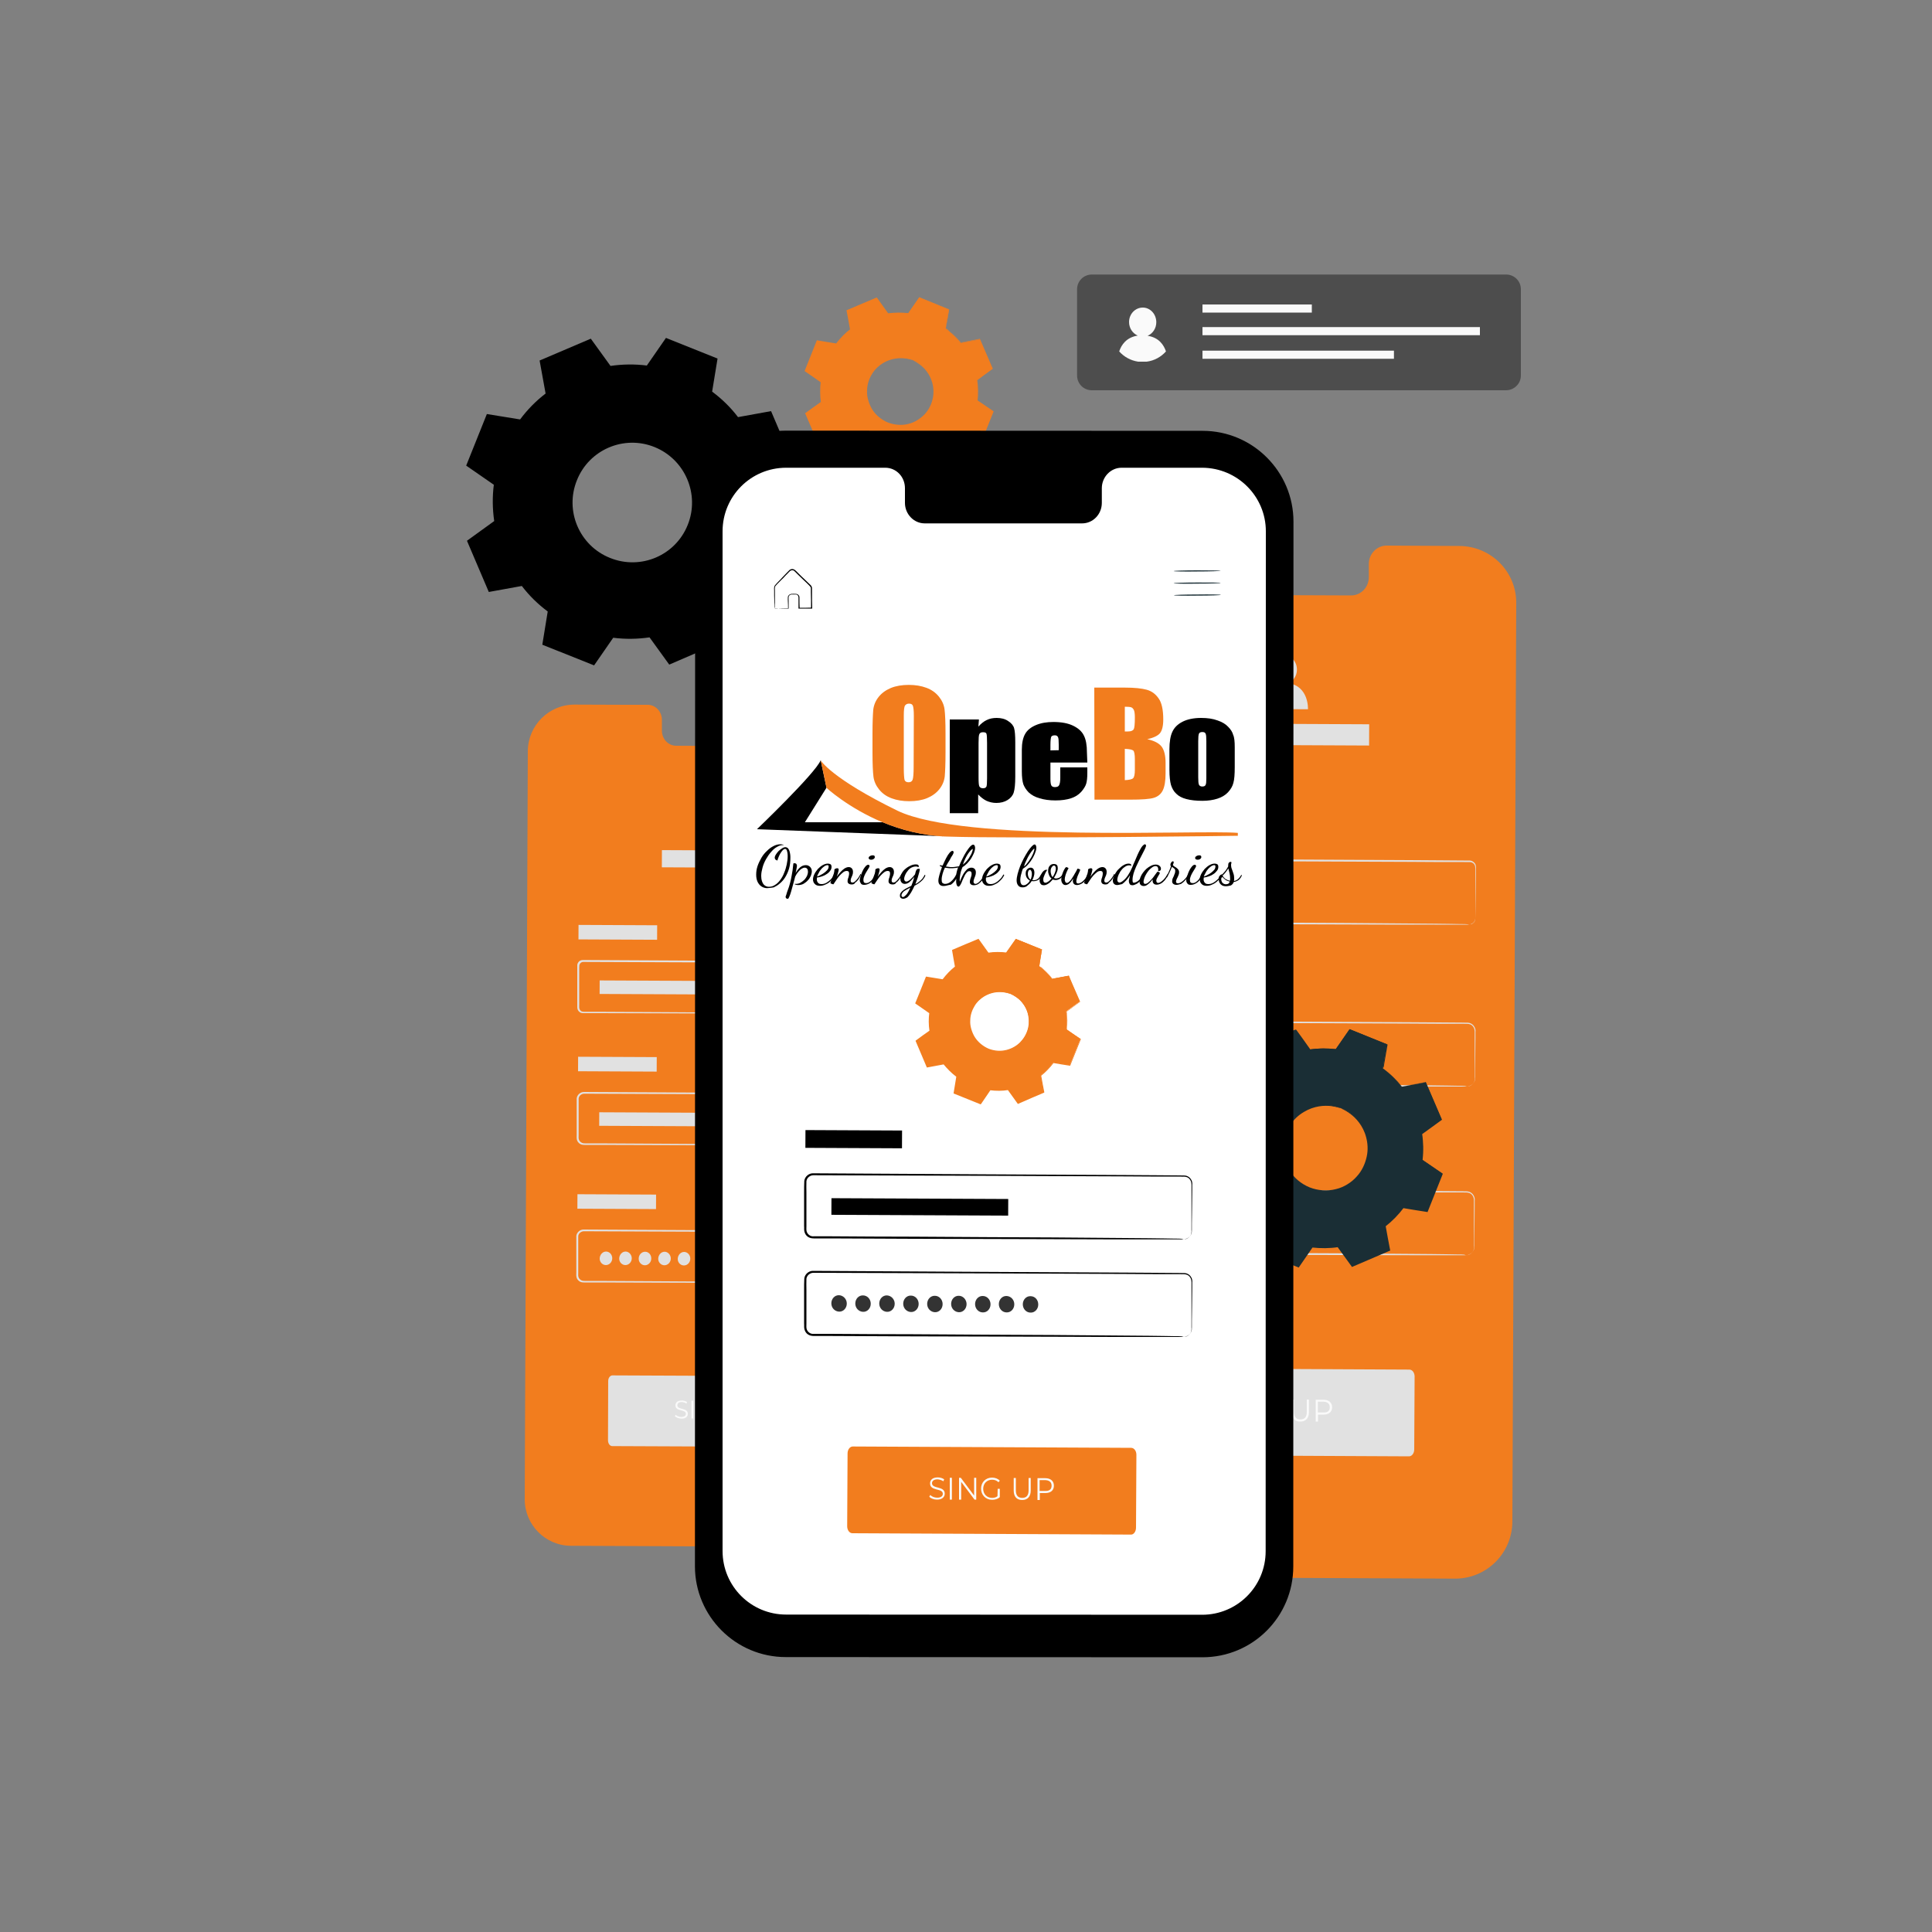 <?xml version="1.0" encoding="utf-8"?>
<!-- Generator: Adobe Illustrator 24.1.0, SVG Export Plug-In . SVG Version: 6.00 Build 0)  -->
<svg version="1.1" id="Layer_1" xmlns="http://www.w3.org/2000/svg" xmlns:xlink="http://www.w3.org/1999/xlink" x="0px" y="0px"
	 viewBox="0 0 1000 1000" style="enable-background:new 0 0 1000 1000;" xml:space="preserve">
<rect x="0" y="0" width="1000" height="1000" fill="#808080" stroke="none"/>
<style type="text/css">
	.st0{fill:#F27D1E;}
	.st1{fill:#E1E1E1;}
	.st2{fill:#FAFAFA;}
	.st3{fill-rule:evenodd;clip-rule:evenodd;}
	.st4{fill:#4D4D4D;}
	.st5{fill-rule:evenodd;clip-rule:evenodd;fill:#1A2E35;}
	.st6{fill:none;}
	.st7{fill:#1A2E35;}
	.st8{fill:#FFFFFF;}
	.st9{fill-rule:evenodd;clip-rule:evenodd;fill:#F27D1E;}
	.st10{fill:#333333;}
</style>
<g>
	<g>
		<g>
			<g>
				<path class="st0" d="M755.4,282.6l-37.7-0.2c-5,0-9.2,4.2-9.2,9.5l0,6.8c0,5.3-4.1,9.5-9.2,9.5l-73.4-0.3c-5,0-9.1-4.3-9.1-9.6
					l0-6.8c0-5.3-4.1-9.6-9.1-9.6l-13.2-0.1l-33-0.2c-16.4-0.1-29.7,13.1-29.8,29.5l-2,475.3c-0.1,16.4,13.1,29.7,29.5,29.8
					l193.8,0.9c16.4,0.1,29.7-13.1,29.8-29.5l2-475.3C785,296,771.8,282.7,755.4,282.6z"/>
			</g>
		</g>
		<g>
			<g>
				<g>
					<g>
						<g>
							<path class="st1" d="M729.3,753.8l-144.1-0.7c-1.5,0-2.7-1.6-2.7-3.6l0.2-37.7c0-2,1.2-3.6,2.7-3.6l144.1,0.7
								c1.5,0,2.7,1.6,2.7,3.6l-0.2,37.7C732,752.2,730.8,753.8,729.3,753.8z"/>
						</g>
					</g>
					<g>
						<path class="st2" d="M625,734.2l0.5-0.9c0.8,0.8,2.1,1.4,3.6,1.4c2,0,2.9-0.9,2.9-2c0-3.1-6.6-1.2-6.6-5.4
							c0-1.7,1.2-3.1,4-3.1c1.2,0,2.5,0.4,3.3,1l-0.4,1c-0.9-0.6-2-0.9-3-1c-2,0-2.9,0.9-2.9,2c0,3.1,6.6,1.3,6.6,5.4
							c0,1.7-1.3,3.1-4,3.1C627.4,735.7,625.8,735.1,625,734.2z"/>
						<path class="st2" d="M635.6,724.3l1.1,0l0,11.3l-1.1,0L635.6,724.3z"/>
						<path class="st2" d="M649.3,724.4l0,11.3h-0.9l-6.9-9.2l0,9.2l-1.1,0l0-11.3l0.9,0l6.9,9.2l0-9.2H649.3z"/>
						<path class="st2" d="M660.4,730.1l1.1,0l0,4.3c-1,1-2.5,1.4-4,1.4c-3.3,0-5.7-2.5-5.7-5.8c0-3.3,2.4-5.7,5.7-5.7
							c1.6,0,3.1,0.6,4,1.6l-0.7,0.8c-0.9-0.9-2-1.3-3.3-1.3c-2.7,0-4.6,2-4.6,4.7c0,2.7,1.9,4.7,4.6,4.7c1,0,2-0.2,2.8-0.9
							L660.4,730.1z"/>
						<path class="st2" d="M668.7,730.9l0-6.5h1.1l0,6.4c0,2.7,1.2,3.9,3.3,3.9c2.1,0,3.3-1.2,3.3-3.9l0-6.4l1.1,0l0,6.5
							c0,3.2-1.7,4.9-4.4,4.9C670.3,735.9,668.7,734.2,668.7,730.9z"/>
						<path class="st2" d="M689.5,728.4c0,2.4-1.7,3.8-4.4,3.8l-2.9,0l0,3.6H681l0-11.3l4,0C687.8,724.5,689.5,726,689.5,728.4z
							 M688.3,728.4c0-1.8-1.1-2.8-3.3-2.9l-2.9,0l0,5.6l2.9,0C687.2,731.2,688.3,730.2,688.3,728.4z"/>
					</g>
				</g>
			</g>
		</g>
	</g>
	<g>
		<g>
			
				<rect x="584.3" y="401.8" transform="matrix(4.615651e-03 -1 1 4.615651e-03 159.362 1013.692)" class="st1" width="9.2" height="50"/>
		</g>
	</g>
	<g>
		<g>
			<g>
				<path class="st1" d="M760.6,478.6c0,0,0.4,0,1.1-0.3c0.7-0.3,1.8-1.1,1.9-2.6c0-3.1,0-7.6,0-13.4c0-2.9,0-6.1,0-9.7
					c0-0.9,0-1.8,0-2.7c0-0.9,0-1.8-0.5-2.5c-0.5-0.7-1.4-1.2-2.3-1.2c-1,0-2,0-3,0c-8.3,0-17.7,0-28.1-0.1
					c-41.7-0.2-99.2-0.4-162.7-0.6c-0.8,0-1.7,0.4-2.1,1.1c-0.5,0.7-0.5,1.5-0.5,2.5c0,2,0,3.9,0,5.9c0,3.9,0,7.8,0,11.7
					c0,1.9,0,3.9,0,5.8c0,0.9-0.1,2,0.1,2.7c0.2,0.8,0.8,1.4,1.5,1.7c0.4,0.2,0.7,0.2,1.2,0.2l1.4,0l2.8,0c1.9,0,3.8,0,5.6,0
					c15,0.1,29.4,0.2,43.2,0.2c27.5,0.2,52.3,0.3,73.1,0.4c20.8,0.2,37.6,0.3,49.3,0.4c5.8,0.1,10.3,0.1,13.4,0.2
					c1.5,0,2.7,0,3.5,0.1C760.2,478.6,760.6,478.6,760.6,478.6s-0.4,0-1.2,0c-0.8,0-2,0-3.5,0c-3.1,0-7.6,0-13.4,0
					c-11.7,0-28.5,0-49.3-0.1c-20.8-0.1-45.6-0.1-73.1-0.2c-13.8-0.1-28.2-0.1-43.2-0.2c-1.9,0-3.8,0-5.6,0l-2.8,0l-1.4,0
					c-0.5,0-1.1-0.1-1.6-0.3c-1-0.4-1.8-1.3-2.1-2.4c-0.2-0.6-0.1-1.1-0.1-1.6l0-1.4c0-1.9,0-3.8,0-5.8c0-3.9,0-7.8,0-11.7
					c0-2,0-3.9,0-5.9c0-0.5,0-1,0-1.6c0.1-0.6,0.3-1.1,0.6-1.6c0.7-0.9,1.8-1.5,3-1.5c63.5,0.4,121,0.7,162.6,0.9
					c10.4,0.1,19.8,0.1,28.1,0.2c1,0,2.1,0,3,0c1.1,0,2.1,0.6,2.7,1.4c0.7,0.8,0.7,2,0.6,2.9c0,0.9,0,1.8,0,2.7
					c0,3.5-0.1,6.8-0.1,9.7c-0.1,5.8-0.1,10.3-0.2,13.4c-0.2,1.6-1.3,2.5-2.1,2.7C761,478.7,760.6,478.6,760.6,478.6z"/>
			</g>
		</g>
	</g>
	<g>
		<g>
			
				<rect x="618.7" y="416.2" transform="matrix(4.619080e-03 -1 1 4.619080e-03 158.268 1082.786)" class="st1" width="8.6" height="91.5"/>
		</g>
	</g>
	<g>
		<g>
			
				<rect x="583.9" y="485.5" transform="matrix(4.615634e-03 -1 1 4.615634e-03 75.267 1096.7)" class="st1" width="9.2" height="50"/>
		</g>
	</g>
	<g>
		<g>
			<g>
				<path class="st1" d="M759.3,562.4c0,0,0.4,0,1.2-0.2c0.7-0.2,1.8-0.8,2.5-2.2c0.3-0.7,0.4-1.5,0.3-2.5c0-0.9,0-2,0-3.1
					c0-2.2,0-4.8,0-7.7c0-2.9,0-6.1,0-9.7c0-0.9,0-1.8,0-2.7c0-0.9-0.1-1.8-0.6-2.6c-0.5-0.8-1.2-1.4-2.1-1.6
					c-0.9-0.3-1.9-0.1-2.9-0.2c-8.2,0-17.6,0-28-0.1c-41.5-0.2-98.8-0.4-162.1-0.6c-1.8,0-3.4,1.4-3.6,3.1c-0.1,1.9,0,3.9,0,5.8
					c0,3.9,0,7.8,0,11.6c0,1.9,0,3.8,0,5.8c0,1-0.1,1.9,0.1,2.7c0.2,0.8,0.7,1.5,1.4,2c0.7,0.5,1.5,0.7,2.4,0.6l2.8,0
					c1.9,0,3.8,0,5.6,0c14.9,0.1,29.3,0.2,43,0.2c27.4,0.2,52.1,0.3,72.9,0.4c20.7,0.2,37.5,0.3,49.1,0.4c5.8,0.1,10.3,0.1,13.4,0.2
					c1.5,0,2.7,0,3.5,0.1C758.9,562.3,759.3,562.4,759.3,562.4s-0.4,0-1.2,0c-0.8,0-2,0-3.5,0c-3.1,0-7.6,0-13.4,0
					c-11.6,0-28.4,0-49.1-0.1c-20.8-0.1-45.5-0.1-72.9-0.2c-13.7-0.1-28.1-0.1-43-0.2c-1.9,0-3.7,0-5.6,0l-2.8,0c-1,0-2.1-0.2-3-0.8
					c-0.9-0.6-1.5-1.5-1.8-2.6c-0.3-1.1-0.1-2-0.2-3c0-1.9,0-3.8,0-5.8c0-3.9,0-7.7,0-11.6c0-2,0-3.9,0.1-5.9c0.2-2.2,2.3-4.1,4.6-4
					c63.3,0.4,120.6,0.7,162.1,0.9c10.4,0.1,19.7,0.1,28,0.2c1,0.1,2-0.1,3.1,0.2c1,0.3,1.9,1,2.4,1.9c0.6,0.9,0.7,1.9,0.6,2.8
					c0,0.9,0,1.8,0,2.7c0,3.5-0.1,6.7-0.1,9.7c0,2.9-0.1,5.5-0.1,7.7c0,1.1,0,2.1,0,3.1c0,0.9,0,1.8-0.4,2.5c-0.7,1.4-1.9,2-2.6,2.2
					C759.7,562.4,759.3,562.4,759.3,562.4z"/>
			</g>
		</g>
	</g>
	<g>
		<g>
			
				<rect x="583.6" y="572.9" transform="matrix(4.596210e-03 -1 1 4.596210e-03 -12.426 1183.281)" class="st1" width="9.2" height="50"/>
		</g>
	</g>
	<g>
		<g>
			<g>
				<path class="st1" d="M758.9,649.7c0,0,0.4,0,1.2-0.2c0.7-0.2,1.8-0.8,2.5-2.2c0.3-0.7,0.4-1.5,0.3-2.5c0-0.9,0-2,0-3.1
					c0-2.2,0-4.8,0-7.7c0-2.9,0-6.1,0-9.7c0-0.9,0-1.8,0-2.7c0-0.9-0.1-1.8-0.6-2.6c-0.5-0.8-1.2-1.4-2.1-1.6
					c-0.9-0.3-1.9-0.1-2.9-0.2c-8.2,0-17.6,0-28-0.1c-41.5-0.2-98.8-0.4-162.1-0.6c-1.8,0-3.4,1.4-3.6,3.1c-0.1,1.9,0,3.9,0,5.8
					c0,3.9,0,7.8,0,11.6c0,1.9,0,3.8,0,5.8c0,1-0.1,1.9,0.1,2.7c0.2,0.8,0.7,1.5,1.4,2c0.7,0.5,1.5,0.7,2.4,0.6l2.8,0
					c1.9,0,3.8,0,5.6,0c14.9,0.1,29.3,0.2,43,0.2c27.4,0.2,52.1,0.3,72.9,0.4c20.7,0.2,37.5,0.3,49.1,0.4c5.8,0.1,10.3,0.1,13.4,0.2
					c1.5,0,2.7,0,3.5,0.1C758.5,649.7,758.9,649.7,758.9,649.7s-0.4,0-1.2,0c-0.8,0-2,0-3.5,0c-3.1,0-7.6,0-13.4,0
					c-11.6,0-28.4,0-49.1-0.1c-20.8-0.1-45.5-0.1-72.9-0.2c-13.7-0.1-28.1-0.1-43-0.2c-1.9,0-3.7,0-5.6,0l-2.8,0c-1,0-2.1-0.2-3-0.8
					c-0.9-0.6-1.5-1.5-1.8-2.6c-0.3-1.1-0.1-2-0.2-3c0-1.9,0-3.8,0-5.8c0-3.9,0-7.7,0-11.6c0-2,0-3.9,0.1-5.9c0.2-2.2,2.3-4.1,4.6-4
					c63.3,0.4,120.6,0.7,162.1,0.9c10.4,0.1,19.7,0.1,28,0.2c1,0.1,2-0.1,3.1,0.2c1,0.3,1.9,1,2.4,1.9c0.6,0.9,0.7,1.9,0.6,2.8
					c0,0.9,0,1.8,0,2.7c0,3.5-0.1,6.7-0.1,9.7c0,2.9-0.1,5.5-0.1,7.7c0,1.1,0,2.1,0,3.1c0,0.9,0,1.8-0.4,2.5c-0.7,1.4-1.9,2-2.6,2.2
					C759.3,649.8,758.9,649.7,758.9,649.7z"/>
			</g>
		</g>
	</g>
	<g>
		<g>
			
				<rect x="618.4" y="499.9" transform="matrix(4.619041e-03 -1 1 4.619041e-03 74.173 1165.778)" class="st1" width="8.6" height="91.5"/>
		</g>
	</g>
	<g>
		<g>
			<g>
				<path class="st1" d="M585.3,633.8c0,2.4-1.8,4.3-4,4.2c-2.2,0-4-1.9-4-4.3c0-2.4,1.8-4.3,4-4.2
					C583.5,629.6,585.3,631.5,585.3,633.8z"/>
			</g>
		</g>
		<g>
			<g>
				<path class="st1" d="M597.7,633.9c0,2.4-1.8,4.3-4,4.2s-4-1.9-4-4.3c0-2.4,1.8-4.3,4-4.2C595.9,629.6,597.7,631.5,597.7,633.9z"
					/>
			</g>
		</g>
		<g>
			<g>
				<path class="st1" d="M610,633.9c0,2.4-1.8,4.3-4,4.2c-2.2,0-4-1.9-4-4.3c0-2.4,1.8-4.3,4-4.2C608.3,629.7,610.1,631.6,610,633.9
					z"/>
			</g>
		</g>
		<g>
			<g>
				<path class="st1" d="M622.4,634c0,2.4-1.8,4.3-4,4.2s-4-1.9-4-4.3c0-2.4,1.8-4.3,4-4.2C620.7,629.7,622.4,631.6,622.4,634z"/>
			</g>
		</g>
		<g>
			<g>
				<path class="st1" d="M634.8,634.1c0,2.4-1.8,4.3-4,4.2c-2.2,0-4-1.9-4-4.3c0-2.4,1.8-4.3,4-4.2
					C633.1,629.8,634.8,631.7,634.8,634.1z"/>
			</g>
		</g>
		<g>
			<g>
				<path class="st1" d="M647.2,634.1c0,2.4-1.8,4.3-4,4.2s-4-1.9-4-4.3c0-2.4,1.8-4.3,4-4.2C645.5,629.8,647.2,631.8,647.2,634.1z"
					/>
			</g>
		</g>
		<g>
			<g>
				<path class="st1" d="M659.6,634.2c0,2.4-1.8,4.3-4,4.2c-2.2,0-4-1.9-4-4.3c0-2.4,1.8-4.3,4-4.2
					C657.8,629.9,659.6,631.8,659.6,634.2z"/>
			</g>
		</g>
		<g>
			<g>
				<path class="st1" d="M672,634.2c0,2.4-1.8,4.3-4,4.2c-2.2,0-4-1.9-4-4.3c0-2.4,1.8-4.3,4-4.2S672,631.9,672,634.2z"/>
			</g>
		</g>
		<g>
			<g>
				<path class="st1" d="M684.4,634.3c0,2.4-1.8,4.3-4,4.2c-2.2,0-4-1.9-4-4.3c0-2.4,1.8-4.3,4-4.2
					C682.6,630,684.4,631.9,684.4,634.3z"/>
			</g>
		</g>
	</g>
	<g>
		<g>
			<path class="st1" d="M666.8,353.6c2.6-1.1,4.5-3.8,4.5-7c0-4.2-3.1-7.6-7-7.6c-3.9,0-7.1,3.3-7.1,7.5c0,3.2,1.9,5.9,4.5,7
				c-10.9,1.6-10.4,13.5-10.4,13.5l25.7,0.1C677,367.1,677.6,355.2,666.8,353.6z"/>
		</g>
	</g>
	<g>
		<g>
			
				<rect x="657.2" y="334.3" transform="matrix(4.615052e-03 -1 1 4.615052e-03 279.505 1041.116)" class="st1" width="11" height="91.8"/>
		</g>
	</g>
</g>
<g>
	<g>
		<g>
			<g>
				<path class="st0" d="M455.5,365.2l-30.7-0.1c-4.1,0-7.5,3.5-7.5,7.8l0,5.6c0,4.3-3.4,7.8-7.5,7.8l-59.8-0.3
					c-4.1,0-7.4-3.5-7.4-7.8l0-5.6c0-4.3-3.3-7.8-7.4-7.8l-10.8,0l-26.9-0.1c-13.3-0.1-24.2,10.7-24.3,24l-1.6,387.2
					c-0.1,13.3,10.7,24.2,24,24.2l157.9,0.7c13.3,0.1,24.2-10.7,24.3-24l1.6-387.2C479.6,376.1,468.8,365.2,455.5,365.2z"/>
			</g>
		</g>
		<g>
			<g>
				<g>
					<g>
						<g>
							<path class="st1" d="M434.3,749l-117.4-0.5c-1.2,0-2.2-1.3-2.2-3l0.1-30.7c0-1.6,1-2.9,2.2-2.9l117.4,0.5
								c1.2,0,2.2,1.3,2.2,3l-0.1,30.7C436.5,747.7,435.5,749,434.3,749z"/>
						</g>
					</g>
					<g>
						<path class="st2" d="M349.3,733l0.4-0.7c0.6,0.6,1.7,1.1,2.9,1.1c1.6,0,2.4-0.7,2.4-1.6c0-2.5-5.4-1-5.4-4.4
							c0-1.4,1-2.5,3.3-2.5c1,0,2,0.3,2.7,0.8l-0.3,0.8c-0.8-0.5-1.6-0.8-2.4-0.8c-1.6,0-2.3,0.7-2.3,1.7c0,2.5,5.4,1,5.4,4.4
							c0,1.4-1,2.5-3.3,2.5C351.2,734.2,349.9,733.7,349.3,733z"/>
						<path class="st2" d="M357.9,725l0.9,0l0,9.2l-0.9,0L357.9,725z"/>
						<path class="st2" d="M369,725l0,9.2h-0.8l-5.6-7.5l0,7.5l-0.9,0l0-9.2l0.8,0l5.6,7.5l0-7.5H369z"/>
						<path class="st2" d="M378.1,729.7l0.9,0l0,3.5c-0.8,0.8-2,1.2-3.2,1.2c-2.7,0-4.6-2-4.6-4.7c0-2.7,2-4.7,4.7-4.7
							c1.3,0,2.5,0.5,3.3,1.3l-0.6,0.6c-0.7-0.8-1.6-1.1-2.7-1.1c-2.2,0-3.8,1.6-3.8,3.8c0,2.2,1.6,3.8,3.7,3.8
							c0.8,0,1.6-0.2,2.3-0.7L378.1,729.7z"/>
						<path class="st2" d="M384.8,730.4l0-5.3h0.9l0,5.2c0,2.2,1,3.2,2.7,3.2c1.7,0,2.7-1,2.7-3.2l0-5.2l0.9,0l0,5.3
							c0,2.6-1.4,4-3.6,4C386.2,734.4,384.8,733,384.8,730.4z"/>
						<path class="st2" d="M401.8,728.3c0,2-1.4,3.1-3.6,3.1l-2.4,0l0,2.9h-0.9l0-9.2l3.3,0C400.4,725.2,401.8,726.4,401.8,728.3z
							 M400.8,728.3c0-1.5-0.9-2.3-2.7-2.3l-2.3,0l0,4.6l2.3,0C399.9,730.6,400.8,729.8,400.8,728.3z"/>
					</g>
				</g>
			</g>
		</g>
	</g>
	<g>
		<g>
			
				<rect x="316.1" y="462.2" transform="matrix(4.615651e-03 -1 1 4.615651e-03 -164.245 800.198)" class="st1" width="7.5" height="40.7"/>
		</g>
	</g>
	<g>
		<g>
			<g>
				<path class="st1" d="M459.7,524.8c0,0,0.3,0,0.9-0.2c0.6-0.2,1.4-0.9,1.5-2.1c0-2.5,0-6.2,0-10.9c0-2.4,0-5,0-7.9
					c0-0.7,0-1.5,0-2.2c0-0.8,0-1.5-0.4-2.1c-0.4-0.6-1.1-1-1.9-1c-0.8,0-1.6,0-2.5,0c-6.7,0-14.4,0-22.9,0
					c-33.9-0.1-80.8-0.3-132.5-0.5c-0.7,0-1.3,0.3-1.7,0.9c-0.4,0.6-0.4,1.2-0.4,2.1c0,1.6,0,3.2,0,4.8c0,3.2,0,6.4,0,9.5
					c0,1.6,0,3.1,0,4.7c0,0.8-0.1,1.6,0.1,2.2c0.2,0.6,0.6,1.2,1.2,1.4c0.3,0.1,0.6,0.2,1,0.2l1.2,0l2.3,0c1.5,0,3.1,0,4.6,0
					c12.2,0.1,24,0.1,35.2,0.2c22.4,0.1,42.6,0.3,59.6,0.4c16.9,0.1,30.7,0.2,40.2,0.3c4.7,0.1,8.4,0.1,10.9,0.1
					c1.2,0,2.2,0,2.8,0.1C459.4,524.8,459.7,524.8,459.7,524.8s-0.3,0-1,0c-0.7,0-1.6,0-2.8,0c-2.5,0-6.2,0-10.9,0
					c-9.5,0-23.2,0-40.2-0.1c-17-0.1-37.2-0.1-59.6-0.2c-11.2,0-23-0.1-35.2-0.1c-1.5,0-3.1,0-4.6,0l-2.3,0l-1.2,0
					c-0.4,0-0.9-0.1-1.3-0.2c-0.8-0.4-1.5-1.1-1.7-2c-0.1-0.4-0.1-0.9-0.1-1.3l0-1.2c0-1.6,0-3.1,0-4.7c0-3.2,0-6.3,0-9.5
					c0-1.6,0-3.2,0-4.8c0-0.4,0-0.8,0-1.3c0.1-0.5,0.2-0.9,0.5-1.3c0.5-0.8,1.5-1.2,2.4-1.2c51.7,0.3,98.6,0.5,132.5,0.7
					c8.5,0.1,16.1,0.1,22.9,0.2c0.8,0,1.7,0,2.5,0c0.9,0,1.7,0.5,2.2,1.2c0.5,0.7,0.5,1.6,0.5,2.3c0,0.8,0,1.5,0,2.2
					c0,2.9,0,5.5-0.1,7.9c-0.1,4.7-0.1,8.4-0.1,10.9c-0.1,1.3-1.1,2-1.7,2.2C460,524.9,459.7,524.8,459.7,524.8z"/>
			</g>
		</g>
	</g>
	<g>
		<g>
			
				<rect x="344.2" y="473.9" transform="matrix(4.619080e-03 -1 1 4.619080e-03 -165.133 856.481)" class="st1" width="7" height="74.5"/>
		</g>
	</g>
	<g>
		<g>
			
				<rect x="315.8" y="530.5" transform="matrix(4.615634e-03 -1 1 4.615634e-03 -232.758 867.824)" class="st1" width="7.5" height="40.7"/>
		</g>
	</g>
	<g>
		<g>
			<g>
				<path class="st1" d="M458.6,593c0,0,0.3,0,0.9-0.2c0.6-0.2,1.5-0.7,2-1.8c0.3-0.6,0.3-1.2,0.3-2c0-0.8,0-1.6,0-2.5
					c0-1.8,0-3.9,0-6.3c0-2.4,0-5,0-7.9c0-0.7,0-1.5,0-2.2c0-0.8-0.1-1.5-0.5-2.1c-0.4-0.6-1-1.1-1.7-1.3c-0.7-0.2-1.6-0.1-2.4-0.1
					c-6.7,0-14.4,0-22.8,0c-33.8-0.1-80.5-0.3-132-0.5c-1.4,0-2.8,1.1-2.9,2.5c0,1.5,0,3.2,0,4.7c0,3.2,0,6.3,0,9.5
					c0,1.6,0,3.1,0,4.7c0,0.8-0.1,1.6,0.1,2.2c0.2,0.7,0.6,1.2,1.2,1.6c0.6,0.4,1.2,0.5,2,0.5l2.3,0c1.5,0,3.1,0,4.6,0
					c12.2,0.1,23.9,0.1,35.1,0.2c22.3,0.1,42.5,0.3,59.4,0.4c16.9,0.1,30.5,0.2,40,0.3c4.7,0.1,8.4,0.1,10.9,0.1
					c1.2,0,2.2,0,2.8,0.1C458.3,593,458.6,593,458.6,593s-0.3,0-1,0c-0.7,0-1.6,0-2.8,0c-2.5,0-6.2,0-10.9,0c-9.5,0-23.1,0-40-0.1
					c-16.9-0.1-37-0.1-59.4-0.2c-11.2,0-22.9-0.1-35.1-0.1c-1.5,0-3,0-4.6,0l-2.3,0c-0.8,0-1.7-0.1-2.4-0.6
					c-0.7-0.5-1.3-1.2-1.5-2.1c-0.2-0.9-0.1-1.7-0.1-2.4c0-1.6,0-3.1,0-4.7c0-3.1,0-6.3,0-9.5c0-1.6,0-3.1,0-4.8
					c0.2-1.8,1.9-3.3,3.7-3.3c51.6,0.3,98.2,0.5,132,0.7c8.4,0.1,16.1,0.1,22.8,0.2c0.8,0,1.7-0.1,2.5,0.2c0.8,0.3,1.5,0.8,2,1.5
					c0.5,0.7,0.6,1.6,0.5,2.3c0,0.8,0,1.5,0,2.2c0,2.9,0,5.5-0.1,7.9c0,2.4,0,4.5-0.1,6.3c0,0.9,0,1.7,0,2.5c0,0.8,0,1.5-0.3,2.1
					c-0.6,1.2-1.5,1.6-2.1,1.8C459,593.1,458.6,593,458.6,593z"/>
			</g>
		</g>
	</g>
	<g>
		<g>
			
				<rect x="315.5" y="601.6" transform="matrix(4.596210e-03 -1 1 4.596210e-03 -304.197 938.364)" class="st1" width="7.5" height="40.7"/>
		</g>
	</g>
	<g>
		<g>
			<g>
				<path class="st1" d="M458.4,664.2c0,0,0.3,0,0.9-0.2c0.6-0.2,1.5-0.7,2-1.8c0.3-0.6,0.3-1.2,0.3-2c0-0.8,0-1.6,0-2.5
					c0-1.8,0-3.9,0-6.3c0-2.4,0-5,0-7.9c0-0.7,0-1.5,0-2.2c0-0.8-0.1-1.5-0.5-2.1c-0.4-0.6-1-1.1-1.7-1.3c-0.7-0.2-1.6-0.1-2.4-0.1
					c-6.7,0-14.4,0-22.8,0c-33.8-0.1-80.5-0.3-132-0.5c-1.4,0-2.8,1.1-2.9,2.5c0,1.5,0,3.2,0,4.7c0,3.2,0,6.3,0,9.5
					c0,1.6,0,3.1,0,4.7c0,0.8-0.1,1.6,0.1,2.2c0.2,0.7,0.6,1.2,1.2,1.6c0.6,0.4,1.2,0.5,2,0.5l2.3,0c1.5,0,3.1,0,4.6,0
					c12.2,0.1,23.9,0.1,35.1,0.2c22.3,0.1,42.5,0.3,59.4,0.4c16.9,0.1,30.5,0.2,40,0.3c4.7,0.1,8.4,0.1,10.9,0.1
					c1.2,0,2.2,0,2.8,0.1C458,664.2,458.4,664.2,458.4,664.2s-0.3,0-1,0c-0.7,0-1.6,0-2.8,0c-2.5,0-6.2,0-10.9,0
					c-9.5,0-23.1,0-40-0.1c-16.9-0.1-37-0.1-59.4-0.2c-11.2,0-22.9-0.1-35.1-0.1c-1.5,0-3,0-4.6,0l-2.3,0c-0.8,0-1.7-0.1-2.4-0.6
					c-0.7-0.5-1.3-1.2-1.5-2.1c-0.2-0.9-0.1-1.7-0.1-2.4c0-1.6,0-3.1,0-4.7c0-3.1,0-6.3,0-9.5c0-1.6,0-3.1,0-4.8
					c0.2-1.8,1.9-3.3,3.7-3.3c51.6,0.3,98.2,0.5,132,0.7c8.4,0.1,16.1,0.1,22.8,0.2c0.8,0,1.7-0.1,2.5,0.2c0.8,0.3,1.5,0.8,2,1.5
					c0.5,0.7,0.6,1.6,0.5,2.3c0,0.8,0,1.5,0,2.2c0,2.9,0,5.5-0.1,7.9c0,2.4,0,4.5-0.1,6.3c0,0.9,0,1.7,0,2.5c0,0.8,0,1.5-0.3,2.1
					c-0.6,1.2-1.5,1.6-2.1,1.8C458.7,664.3,458.4,664.2,458.4,664.2z"/>
			</g>
		</g>
	</g>
	<g>
		<g>
			
				<rect x="343.9" y="542.2" transform="matrix(4.619041e-03 -1 1 4.619041e-03 -233.647 924.107)" class="st1" width="7" height="74.5"/>
		</g>
	</g>
	<g>
		<g>
			<g>
				<path class="st1" d="M316.9,651.3c0,1.9-1.5,3.5-3.3,3.5c-1.8,0-3.3-1.6-3.2-3.5s1.5-3.5,3.3-3.5
					C315.4,647.8,316.9,649.3,316.9,651.3z"/>
			</g>
		</g>
		<g>
			<g>
				<path class="st1" d="M327,651.3c0,1.9-1.5,3.5-3.3,3.5c-1.8,0-3.3-1.6-3.2-3.5s1.5-3.5,3.3-3.5C325.5,647.8,327,649.4,327,651.3
					z"/>
			</g>
		</g>
		<g>
			<g>
				<path class="st1" d="M337.1,651.4c0,1.9-1.5,3.5-3.3,3.5s-3.3-1.6-3.2-3.5c0-1.9,1.5-3.5,3.3-3.5S337.1,649.4,337.1,651.4z"/>
			</g>
		</g>
		<g>
			<g>
				<path class="st1" d="M347.2,651.4c0,1.9-1.5,3.5-3.3,3.5c-1.8,0-3.3-1.6-3.2-3.5s1.5-3.5,3.3-3.5
					C345.7,647.9,347.2,649.5,347.2,651.4z"/>
			</g>
		</g>
		<g>
			<g>
				<path class="st1" d="M357.3,651.5c0,1.9-1.5,3.5-3.3,3.5c-1.8,0-3.3-1.6-3.2-3.5s1.5-3.5,3.3-3.5
					C355.8,648,357.3,649.5,357.3,651.5z"/>
			</g>
		</g>
		<g>
			<g>
				<path class="st1" d="M367.4,651.5c0,1.9-1.5,3.5-3.3,3.5c-1.8,0-3.3-1.6-3.2-3.5s1.5-3.5,3.3-3.5
					C365.9,648,367.4,649.6,367.4,651.5z"/>
			</g>
		</g>
		<g>
			<g>
				<path class="st1" d="M377.5,651.5c0,1.9-1.5,3.5-3.3,3.5s-3.3-1.6-3.2-3.5s1.5-3.5,3.3-3.5C376,648.1,377.5,649.6,377.5,651.5z"
					/>
			</g>
		</g>
		<g>
			<g>
				<path class="st1" d="M387.6,651.6c0,1.9-1.5,3.5-3.3,3.5c-1.8,0-3.3-1.6-3.2-3.5s1.5-3.5,3.3-3.5
					C386.1,648.1,387.6,649.7,387.6,651.6z"/>
			</g>
		</g>
		<g>
			<g>
				<path class="st1" d="M397.7,651.6c0,1.9-1.5,3.5-3.3,3.5c-1.8,0-3.3-1.6-3.2-3.5s1.5-3.5,3.3-3.5
					C396.2,648.2,397.7,649.7,397.7,651.6z"/>
			</g>
		</g>
	</g>
	<g>
		<g>
			<path class="st1" d="M383.3,422.9c2.1-0.9,3.6-3.1,3.7-5.7c0-3.4-2.6-6.2-5.7-6.2c-3.2,0-5.8,2.7-5.8,6.1c0,2.6,1.5,4.8,3.7,5.7
				c-8.9,1.3-8.5,11-8.5,11l21,0.1C391.6,434,392.1,424.3,383.3,422.9z"/>
		</g>
	</g>
	<g>
		<g>
			
				<rect x="375.5" y="407.2" transform="matrix(4.615052e-03 -1 1 4.615052e-03 -66.365 822.54)" class="st1" width="8.9" height="74.8"/>
		</g>
	</g>
</g>
<g>
	<path class="st3" d="M368.6,202.7c5.1,3.8,9.6,8.2,13.4,13.2l17.1-3.1l11.3,26.5l-14.1,10.2c0.9,6.2,1,12.5,0.2,18.8l14.3,9.9
		l-10.7,26.7l-17.2-2.8c-3.8,5.1-8.2,9.6-13.2,13.4l3.1,17.1L346.4,344l-10.2-14.1c-6.2,0.9-12.5,1-18.8,0.2l-9.9,14.3l-26.8-10.7
		l2.8-17.2c-5.1-3.8-9.6-8.2-13.4-13.2l-17.1,3.1l-11.3-26.5l14.1-10.2c-0.9-6.2-1-12.5-0.2-18.8l-14.3-9.9l10.7-26.7l17.2,2.8
		c3.8-5.1,8.2-9.6,13.2-13.4l-3.1-17.1l26.5-11.3l10.2,14.1c6.2-0.9,12.5-1,18.8-0.2l9.9-14.3l26.7,10.7L368.6,202.7L368.6,202.7z
		 M338.8,231.4c-15.8-6.4-33.9,1.3-40.2,17.2c-6.4,15.8,1.3,33.9,17.2,40.2c15.9,6.4,33.9-1.3,40.2-17.2
		C362.3,255.8,354.6,237.8,338.8,231.4z"/>
</g>
<g>
	<g>
		<path class="st4" d="M779.5,202H565.1c-4.2,0-7.6-3.4-7.6-7.6v-44.7c0-4.2,3.4-7.6,7.6-7.6h214.5c4.2,0,7.6,3.4,7.6,7.6v44.7
			C787.2,198.6,783.7,202,779.5,202z"/>
	</g>
	<g>
		<g>
			<path class="st2" d="M594,173.8c2.6-1.1,4.5-3.8,4.5-7c0-4.2-3.1-7.6-7-7.6c-3.9,0-7.1,3.3-7.1,7.5c0,3.2,1.9,5.9,4.5,7
				c-5.9,0.9-8.5,4.8-9.6,8.2c2.5,2.8,5.9,4.7,9.8,5.3l4.4,0c4-0.5,7.5-2.5,10-5.3C602.4,178.6,599.9,174.7,594,173.8z"/>
		</g>
		<g>
			<g>
				<rect x="622.4" y="157.6" class="st2" width="56.6" height="4.2"/>
			</g>
			<g>
				<rect x="622.4" y="181.5" class="st2" width="99.1" height="4.2"/>
			</g>
			<g>
				<rect x="622.4" y="169.3" class="st2" width="143.6" height="4.2"/>
			</g>
		</g>
	</g>
</g>
<g>
	<g>
		<path class="st0" d="M489.5,170c2.9,2.2,5.5,4.7,7.7,7.5l9.8-1.8l6.5,15.1l-8.1,5.8c0.5,3.5,0.6,7.1,0.1,10.7l8.2,5.7l-6.1,15.3
			l-9.8-1.6c-2.2,2.9-4.7,5.5-7.5,7.7l1.8,9.8l-15.1,6.5l-5.8-8.1c-3.5,0.5-7.1,0.6-10.7,0.1l-5.6,8.2l-15.3-6.1l1.6-9.8
			c-2.9-2.2-5.5-4.7-7.7-7.5l-9.8,1.8l-6.5-15.1l8.1-5.8c-0.5-3.5-0.6-7.1-0.1-10.7l-8.2-5.7l6.1-15.3l9.8,1.6
			c2.2-2.9,4.7-5.5,7.5-7.7l-1.8-9.8l15.1-6.5l5.8,8.1c3.5-0.5,7.1-0.6,10.7-0.1l5.6-8.2l15.3,6.1L489.5,170L489.5,170z
			 M472.5,186.4c-9-3.6-19.3,0.8-23,9.8c-3.6,9,0.8,19.3,9.8,23c9,3.6,19.3-0.8,23-9.8C485.9,200.3,481.5,190,472.5,186.4z"/>
	</g>
	<g>
		<g>
			<path class="st0" d="M472.5,186.4c0,0,1.5,0.4,3.9,2c2.3,1.6,5.4,4.7,6.9,9.6c0.7,2.5,1,5.3,0.4,8.3c-0.6,2.9-1.9,6-4.2,8.5
				c-1.1,1.3-2.5,2.4-4,3.4c-1.5,1-3.2,1.7-5,2.1c-3.6,1-7.6,0.7-11.3-0.7c-3.6-1.5-6.7-4.1-8.6-7.3c-1-1.6-1.7-3.3-2.1-5
				c-0.5-1.7-0.6-3.5-0.6-5.2c0.1-3.4,1.3-6.5,2.9-9.1c1.6-2.6,3.8-4.4,6-5.7c4.5-2.6,8.9-2.7,11.6-2.2
				C471.1,185.6,472.5,186.4,472.5,186.4c0,0.1-1.5-0.6-4.2-0.9c-2.7-0.3-7-0.1-11.2,2.4c-2.1,1.3-4.2,3.1-5.7,5.6
				c-1.5,2.4-2.6,5.4-2.6,8.7c-0.1,1.6,0.1,3.3,0.6,4.9c0.4,1.6,1.1,3.2,2,4.7c1.8,3,4.7,5.4,8.2,6.9c3.5,1.3,7.3,1.6,10.6,0.7
				c1.7-0.4,3.3-1.1,4.7-2c1.4-0.9,2.7-1.9,3.8-3.1c2.2-2.4,3.5-5.3,4.1-8.1c0.6-2.8,0.4-5.6-0.2-7.9c-1.3-4.8-4.2-7.9-6.4-9.5
				C473.9,187,472.4,186.5,472.5,186.4z"/>
		</g>
	</g>
	<g>
		<g>
			<path class="st0" d="M489.5,170c0,0,0-0.2,0.1-0.6c0.1-0.5,0.2-1.1,0.3-1.9c0.3-1.7,0.6-4.2,1.1-7.4l0.1,0.2
				c-3.9-1.5-9.1-3.6-15.3-6l0.3-0.1c-1.7,2.5-3.6,5.2-5.6,8.2l-0.1,0.1l-0.2,0c-3.3-0.4-6.9-0.4-10.6,0.2l-0.2,0l-0.1-0.2
				c-1.8-2.5-3.8-5.2-5.9-8l0.4,0.1c-4.8,2-9.8,4.2-15.1,6.5l0.2-0.4c0.6,3,1.2,6.4,1.8,9.8l0,0.2l-0.2,0.2c-2.6,2-5.2,4.6-7.4,7.6
				l-0.2,0.2l-0.3,0c-3-0.5-6.4-1-9.8-1.6l0.5-0.3c-1.9,4.8-4,10-6.1,15.3l-0.2-0.6c2.5,1.8,5.3,3.7,8.2,5.6l0.2,0.2l0,0.3
				c-0.4,3.3-0.4,7,0.1,10.6l0,0.3l-0.2,0.2c-2.5,1.8-5.3,3.8-8.1,5.8l0.2-0.6c2,4.8,4.2,9.9,6.5,15.1l-0.6-0.3
				c3.1-0.6,6.4-1.2,9.8-1.8l0.3-0.1l0.2,0.2c2.1,2.7,4.6,5.2,7.6,7.4l0,0l0,0c0.1,0.2-0.2-0.5,0.2,0.5v0v0l0,0l0,0.1l0,0.2l0,0.3
				l-0.1,0.6l-0.2,1.2l-0.4,2.5c-0.3,1.6-0.5,3.3-0.8,4.9l-0.3-0.6c5.2,2.1,10.2,4.1,15.3,6.1l-0.6,0.2c1.9-2.8,3.8-5.5,5.7-8.2
				l0.2-0.2l0.3,0c3.6,0.4,7.1,0.4,10.6-0.1l0.3,0l0.2,0.2c2,2.7,3.9,5.4,5.8,8.1l-0.6-0.2c5.2-2.2,10.2-4.3,15.1-6.4l-0.3,0.5
				c-0.6-3.3-1.2-6.6-1.8-9.8l0-0.3l0.2-0.2c2.9-2.2,5.4-4.8,7.4-7.6l0.2-0.2l0.3,0c3.4,0.5,6.6,1.1,9.8,1.6l-0.5,0.3
				c2.2-5.4,4.2-10.4,6.2-15.3l0.1,0.5c-2.9-2-5.6-3.9-8.2-5.7l-0.2-0.1l0-0.2c0.5-3.8,0.4-7.3-0.1-10.6l0-0.2l0.2-0.1
				c2.9-2.1,5.6-4,8.1-5.8l-0.1,0.4c-2.5-5.9-4.6-10.9-6.4-15.2l0.2,0.1c-3.9,0.7-7.1,1.3-9.8,1.7l-0.1,0l-0.1-0.1
				c-2.2-2.9-4.2-4.7-5.5-5.9c-0.7-0.6-1.2-1-1.5-1.3C489.6,170.1,489.4,170,489.5,170c0,0,0.2,0.1,0.6,0.4c0.4,0.3,0.9,0.7,1.6,1.2
				c1.4,1.1,3.4,3,5.7,5.8l-0.2-0.1c2.7-0.5,5.9-1.1,9.8-1.9l0.2,0l0.1,0.2c1.8,4.3,4,9.2,6.5,15.1l0.1,0.2l-0.2,0.1
				c-2.5,1.8-5.1,3.7-8,5.9l0.1-0.3c0.5,3.4,0.6,7,0.2,10.8l-0.2-0.3c2.6,1.8,5.3,3.6,8.2,5.6l0.3,0.2l-0.1,0.3
				c-1.9,4.8-4,9.9-6.1,15.3l-0.1,0.3l-0.3-0.1c-3.2-0.5-6.5-1-9.8-1.6l0.4-0.2c-2.1,2.8-4.7,5.5-7.6,7.8l0.2-0.4
				c0.6,3.2,1.2,6.5,1.8,9.8l0.1,0.4l-0.3,0.1c-4.9,2.1-10,4.3-15.1,6.5l-0.4,0.2l-0.2-0.3c-1.9-2.6-3.9-5.3-5.8-8.1l0.5,0.2
				c-3.5,0.5-7.2,0.6-10.9,0.1l0.5-0.2c-1.9,2.7-3.7,5.4-5.6,8.2l-0.2,0.3l-0.4-0.2c-5-2-10.1-4.1-15.3-6.1l-0.4-0.2l0.1-0.4
				c0.3-1.6,0.5-3.3,0.8-4.9l0.4-2.5l0.2-1.2l0.1-0.6l0-0.3l0-0.2l0-0.1l0,0v0v0c0.4,1,0.1,0.3,0.2,0.5l0,0l0,0
				c-3-2.2-5.6-4.9-7.7-7.6l0.5,0.2c-3.4,0.6-6.7,1.2-9.8,1.8l-0.4,0.1l-0.2-0.4c-2.2-5.2-4.4-10.3-6.5-15.1l-0.2-0.4l0.3-0.2
				c2.8-2,5.5-4,8.1-5.8l-0.2,0.5c-0.5-3.7-0.5-7.5-0.1-10.9l0.2,0.5c-2.8-2-5.6-3.9-8.2-5.7l-0.3-0.2l0.1-0.4
				c2.1-5.3,4.2-10.5,6.1-15.3l0.1-0.3l0.4,0.1c3.4,0.6,6.8,1.1,9.8,1.6l-0.4,0.2c2.3-3,4.9-5.7,7.6-7.7l-0.2,0.4
				c-0.6-3.4-1.2-6.8-1.8-9.8l-0.1-0.3l0.3-0.1c5.3-2.3,10.4-4.4,15.1-6.4l0.3-0.1l0.2,0.2c2,2.8,4,5.6,5.8,8.1l-0.3-0.1
				c3.8-0.5,7.4-0.5,10.8-0.1l-0.3,0.1c2-2.9,4-5.7,5.7-8.2l0.1-0.2l0.2,0.1c6.2,2.5,11.3,4.6,15.2,6.2l0.1,0l0,0.1
				c-0.5,3.2-1,5.6-1.3,7.3c-0.1,0.8-0.3,1.4-0.3,1.9C489.5,169.8,489.5,170,489.5,170z"/>
		</g>
	</g>
</g>
<g>
	<g>
		<path class="st5" d="M715.8,553c3.7,2.7,6.9,5.9,9.7,9.5l12.4-2.3l8.2,19.1l-10.2,7.4c0.6,4.4,0.7,9,0.2,13.6l10.3,7.1l-7.8,19.3
			l-12.4-2c-2.7,3.7-5.9,6.9-9.5,9.7l2.3,12.4l-19.1,8.2l-7.4-10.2c-4.4,0.6-9,0.7-13.6,0.1l-7.1,10.3l-19.3-7.8l2-12.4
			c-3.7-2.7-6.9-5.9-9.7-9.5l-12.4,2.3l-8.2-19.1l10.2-7.4c-0.6-4.4-0.7-9-0.2-13.6l-10.3-7.1l7.8-19.3l12.4,2
			c2.7-3.7,5.9-6.9,9.5-9.7l-2.3-12.4l19.1-8.2l7.4,10.2c4.4-0.6,9-0.7,13.6-0.2l7.1-10.3l19.3,7.8L715.8,553L715.8,553z
			 M694.3,573.7c-11.4-4.6-24.4,1-29,12.4c-4.6,11.4,1,24.4,12.4,29c11.4,4.6,24.4-1,29-12.4C711.3,591.3,705.8,578.3,694.3,573.7z"
			/>
	</g>
	<g>
		<g>
			<path class="st6" d="M715.8,553c3.7,2.7,6.9,5.9,9.7,9.5l12.4-2.3l8.2,19.1l-10.2,7.4c0.6,4.4,0.7,9,0.2,13.6l10.3,7.1l-7.8,19.3
				l-12.4-2c-2.7,3.7-5.9,6.9-9.5,9.7l2.3,12.4l-19.1,8.2l-7.4-10.2c-4.4,0.6-9,0.7-13.6,0.1l-7.1,10.3l-19.3-7.8l2-12.4
				c-3.7-2.7-6.9-5.9-9.7-9.5l-12.4,2.3l-8.2-19.1l10.2-7.4c-0.6-4.4-0.7-9-0.2-13.6l-10.3-7.1l7.8-19.3l12.4,2
				c2.7-3.7,5.9-6.9,9.5-9.7l-2.3-12.4l19.1-8.2l7.4,10.2c4.4-0.6,9-0.7,13.6-0.2l7.1-10.3l19.3,7.8L715.8,553L715.8,553z
				 M694.3,573.7c-11.4-4.6-24.4,1-29,12.4c-4.6,11.4,1,24.4,12.4,29c11.4,4.6,24.4-1,29-12.4C711.3,591.3,705.8,578.3,694.3,573.7z
				"/>
		</g>
		<g>
			<g>
				<path class="st7" d="M694.3,573.7c0,0,1.9,0.5,4.9,2.5c2.9,2,6.8,5.9,8.6,12.2c0.9,3.1,1.2,6.7,0.4,10.4
					c-0.8,3.7-2.4,7.6-5.3,10.7c-1.4,1.6-3.1,3-5,4.2c-1.9,1.2-4,2.1-6.3,2.7c-4.5,1.2-9.6,0.9-14.2-0.9c-4.6-1.9-8.4-5.2-10.9-9.2
					c-1.2-2-2.1-4.1-2.7-6.3c-0.6-2.2-0.8-4.4-0.7-6.5c0.1-4.3,1.6-8.2,3.6-11.4c2-3.2,4.8-5.6,7.6-7.2c5.6-3.3,11.2-3.4,14.6-2.8
					C692.6,572.7,694.3,573.7,694.3,573.7c0,0.1-1.9-0.7-5.3-1.2c-3.4-0.4-8.8-0.2-14.2,3.1c-2.7,1.6-5.3,3.9-7.2,7.1
					c-1.9,3.1-3.3,6.9-3.4,11c-0.1,2.1,0.2,4.2,0.7,6.2c0.5,2.1,1.4,4.1,2.6,6c2.3,3.8,6,6.9,10.4,8.7c4.4,1.7,9.2,2,13.5,0.9
					c2.2-0.5,4.2-1.4,6-2.5c1.8-1.1,3.5-2.5,4.8-4c2.8-3,4.4-6.7,5.2-10.3c0.8-3.6,0.5-7.1-0.3-10.1c-1.6-6.1-5.4-10-8.2-12.1
					C696.2,574.5,694.3,573.9,694.3,573.7z"/>
			</g>
		</g>
		<g>
			<g>
				<path class="st7" d="M715.8,553c0,0,0-0.3,0.1-0.8c0.1-0.6,0.2-1.3,0.3-2.4c0.3-2.1,0.8-5.2,1.4-9.3l0.1,0.2
					c-4.9-2-11.5-4.5-19.3-7.7l0.3-0.1c-2.2,3.1-4.6,6.6-7.1,10.4l-0.1,0.2l-0.2,0c-4.2-0.5-8.8-0.5-13.5,0.2l-0.2,0l-0.1-0.2
					c-2.3-3.2-4.8-6.6-7.4-10.2l0.4,0.1c-6,2.6-12.4,5.3-19.1,8.2l0.2-0.4c0.7,3.8,1.5,8,2.3,12.4l0,0.2l-0.2,0.2
					c-3.3,2.6-6.6,5.8-9.4,9.6l-0.2,0.2l-0.3,0c-3.8-0.6-8.1-1.3-12.4-2l0.5-0.3c-2.4,6.1-5.1,12.6-7.7,19.3l-0.2-0.6
					c3.2,2.2,6.8,4.7,10.3,7.1l0.2,0.2l0,0.3c-0.5,4.2-0.5,8.8,0.2,13.4l0,0.3l-0.2,0.2c-3.2,2.3-6.7,4.8-10.2,7.4l0.2-0.6
					c2.6,6.1,5.4,12.6,8.2,19.1l-0.6-0.3c3.9-0.7,8.1-1.5,12.4-2.3l0.3-0.1l0.2,0.2c2.6,3.4,5.9,6.6,9.6,9.4l0,0l0.2,0.2l0,0.3
					c-0.7,4.2-1.3,8.3-2,12.4l-0.3-0.6c6.5,2.6,13,5.2,19.3,7.8l-0.6,0.2c2.4-3.5,4.8-6.9,7.1-10.3l0.2-0.2l0.3,0
					c4.5,0.6,9,0.5,13.4-0.1l0.3,0l0.2,0.2c2.5,3.5,4.9,6.8,7.4,10.2l-0.6-0.2c6.5-2.8,12.9-5.5,19.1-8.2l-0.3,0.5
					c-0.8-4.2-1.5-8.3-2.2-12.4l0-0.3l0.2-0.2c3.6-2.8,6.8-6.1,9.4-9.6l0.2-0.2l0.3,0c4.3,0.7,8.4,1.4,12.4,2l-0.5,0.3
					c2.7-6.8,5.3-13.2,7.8-19.3l0.1,0.5c-3.6-2.5-7-4.9-10.3-7.2l-0.2-0.1l0-0.2c0.6-4.8,0.5-9.3-0.1-13.5l0-0.2l0.2-0.1
					c3.7-2.7,7.1-5.1,10.2-7.3l-0.1,0.4c-3.1-7.4-5.8-13.8-8.1-19.2l0.2,0.1c-5,0.9-9,1.6-12.4,2.2l-0.1,0l-0.1-0.1
					c-2.8-3.6-5.3-5.9-7-7.4c-0.8-0.7-1.5-1.3-1.9-1.6C716,553.2,715.8,553,715.8,553s0.2,0.2,0.7,0.5c0.4,0.3,1.1,0.8,2,1.6
					c1.7,1.5,4.3,3.7,7.1,7.4l-0.2-0.1c3.4-0.6,7.4-1.4,12.4-2.3l0.2,0l0.1,0.2c2.3,5.4,5,11.7,8.2,19.1l0.1,0.2l-0.2,0.1
					c-3.1,2.3-6.5,4.7-10.2,7.4l0.1-0.3c0.6,4.3,0.8,8.8,0.2,13.7l-0.2-0.3c3.3,2.3,6.7,4.6,10.4,7.1l0.3,0.2l-0.1,0.3
					c-2.4,6.1-5,12.5-7.7,19.3l-0.1,0.3l-0.3-0.1c-4-0.6-8.2-1.3-12.4-2l0.4-0.2c-2.7,3.6-5.9,6.9-9.6,9.8l0.2-0.4
					c0.7,4,1.5,8.2,2.3,12.4l0.1,0.4l-0.3,0.1c-6.2,2.7-12.6,5.4-19.1,8.2l-0.4,0.2l-0.2-0.3c-2.4-3.3-4.9-6.7-7.4-10.2l0.5,0.2
					c-4.5,0.7-9.1,0.7-13.7,0.2l0.5-0.2c-2.4,3.4-4.7,6.9-7.1,10.3l-0.2,0.3l-0.4-0.2c-6.3-2.5-12.8-5.1-19.3-7.8l-0.4-0.2l0.1-0.4
					c0.7-4.1,1.3-8.2,2-12.4l0.2,0.5l0,0c-3.8-2.8-7.1-6.1-9.8-9.6l0.5,0.2c-4.2,0.8-8.5,1.5-12.4,2.3l-0.4,0.1l-0.2-0.4
					c-2.8-6.6-5.6-13.1-8.2-19.1l-0.2-0.4l0.3-0.2c3.5-2.5,7-5.1,10.2-7.4l-0.2,0.5c-0.7-4.7-0.7-9.4-0.1-13.7l0.2,0.5
					c-3.6-2.5-7.1-4.9-10.3-7.2l-0.3-0.2l0.1-0.4c2.7-6.7,5.3-13.2,7.8-19.3l0.1-0.3l0.4,0.1c4.3,0.7,8.6,1.4,12.4,2l-0.4,0.2
					c2.9-3.8,6.2-7.2,9.6-9.8l-0.2,0.4c-0.8-4.3-1.5-8.5-2.2-12.4l-0.1-0.3l0.3-0.1c6.7-2.9,13.1-5.6,19.2-8.1l0.3-0.1l0.2,0.2
					c2.6,3.6,5.1,7,7.3,10.2l-0.3-0.1c4.8-0.7,9.4-0.6,13.6-0.1l-0.3,0.1c2.6-3.7,5-7.2,7.2-10.3l0.1-0.2l0.2,0.1
					c7.9,3.2,14.3,5.8,19.3,7.8l0.1,0l0,0.1c-0.7,4-1.2,7.1-1.6,9.2c-0.2,1-0.3,1.8-0.4,2.4C715.9,552.7,715.8,553,715.8,553z"/>
			</g>
		</g>
	</g>
</g>
<g>
	<g>
		<g>
			<g>
				<g>
					<path d="M622.4,857.8l-215.7-0.1c-25.9,0-47-21.1-47-47l0.1-540.8c0-26,21.1-47,47-47l215.7,0.1c25.9,0,47,21.1,47,47
						l-0.1,540.8C669.4,836.8,648.4,857.8,622.4,857.8z"/>
				</g>
			</g>
			<g>
				<g>
					<path class="st8" d="M622.3,242.1l-41.8,0c-5.6,0-10.2,4.8-10.2,10.6v7.6c0,5.9-4.6,10.6-10.2,10.6l-81.5,0
						c-5.6,0-10.2-4.8-10.2-10.6v-7.6c0-5.9-4.5-10.6-10.2-10.6l-14.7,0l-36.6,0c-18.2,0-32.9,14.7-32.9,32.9L374,802.8
						c0,18.2,14.7,32.9,32.9,32.9l215.3,0.1c18.2,0,32.9-14.7,32.9-32.9l0.1-527.9C655.2,256.9,640.5,242.2,622.3,242.1z"/>
				</g>
			</g>
		</g>
	</g>
	<g>
		<g>
			<g>
				<path class="st7" d="M631.8,295.4c0,0.2-5.4,0.4-12.1,0.4c-6.7,0.1-12.1,0-12.2-0.2c0-0.2,5.4-0.4,12.1-0.4
					C626.3,295.2,631.8,295.3,631.8,295.4z"/>
			</g>
		</g>
		<g>
			<g>
				<path class="st7" d="M631.8,301.7c0,0.2-5.4,0.4-12.1,0.4c-6.7,0.1-12.1,0-12.2-0.2c0-0.2,5.4-0.4,12.1-0.4
					S631.8,301.5,631.8,301.7z"/>
			</g>
		</g>
		<g>
			<g>
				<path class="st7" d="M631.9,307.9c0,0.2-5.4,0.4-12.1,0.4c-6.7,0.1-12.1,0-12.2-0.2c0-0.2,5.4-0.4,12.1-0.4
					C626.4,307.6,631.9,307.7,631.9,307.9z"/>
			</g>
		</g>
	</g>
	<g>
		<g>
			<path d="M401,315c0,0,0.2,0,0.5,0c0.4,0,0.9,0,1.4-0.1c1.4,0,3.1-0.1,5.2-0.1l-0.2,0.2c0-1.2,0-2.4-0.1-3.8c0-0.7-0.1-1.3,0-2.2
				c0.1-0.8,0.9-1.5,1.8-1.6c0.8,0,1.6-0.1,2.5,0c1,0.1,1.8,1,1.7,2c0,1.8,0,3.6,0.1,5.5l-0.3-0.3c2.1,0,4.3,0,6.5-0.1l-0.3,0.3
				c0-2.6,0-5.4-0.1-8.2c0-0.7,0-1.4,0-2.1c0-0.6-0.4-1-0.9-1.5c-1-1-1.9-1.9-2.9-2.8c-0.9-0.9-1.9-1.8-2.8-2.7
				c-0.4-0.4-0.9-0.9-1.3-1.3c-0.5-0.4-0.8-0.9-1.3-1c-0.5-0.1-1.1,0-1.5,0.3c-0.4,0.3-0.8,0.8-1.2,1.2c-0.8,0.8-1.6,1.6-2.3,2.4
				c-1.5,1.5-3,2.9-4.1,4.2c-0.5,0.7-0.3,1.6-0.3,2.4c0,0.8,0,1.6,0,2.3c0,1.4,0,2.6,0,3.7c0,0.9,0,1.7,0,2.4
				C401,314.7,401,315,401,315c0,0,0-0.3-0.1-0.8c0-0.7,0-1.4-0.1-2.3c0-1.1-0.1-2.3-0.1-3.7c0-0.7,0-1.5,0-2.4
				c0-0.8-0.2-1.8,0.3-2.7c1.2-1.5,2.7-2.8,4.1-4.4c0.8-0.8,1.5-1.6,2.3-2.4c0.4-0.4,0.8-0.8,1.3-1.3c0.5-0.4,1.3-0.6,1.9-0.4
				c0.7,0.2,1.2,0.7,1.6,1.1c0.4,0.4,0.9,0.9,1.3,1.3c0.9,0.9,1.8,1.8,2.8,2.7s1.9,1.9,2.9,2.8c0.5,0.4,1.1,1.1,1.1,1.9
				c0,0.7,0,1.4,0,2.1c0,2.8,0,5.5,0.1,8.2v0.3h-0.3c-2.3,0-4.4,0-6.5,0h-0.3v-0.3c0-1.9,0-3.7,0-5.5c0-0.8-0.6-1.5-1.3-1.5
				c-0.7,0-1.6,0-2.4,0c-0.7,0.1-1.3,0.6-1.4,1.2c-0.1,0.6,0,1.4,0,2.1c0,1.3,0,2.6,0,3.8v0.2h-0.2c-2.1,0-3.9,0-5.3-0.1
				c-0.5,0-1,0-1.4,0C401.1,315,400.9,315,401,315z"/>
		</g>
	</g>
</g>
<g>
	<path class="st0" d="M489.4,389.6c0,5.8-0.2,9.9-0.4,12.3c-0.3,2.4-1.2,4.6-2.8,6.6s-3.7,3.5-6.3,4.6c-2.7,1.1-5.8,1.6-9.3,1.6
		c-3.4,0-6.4-0.5-9.1-1.5c-2.7-1-4.8-2.5-6.5-4.6c-1.6-2-2.6-4.2-2.9-6.6c-0.3-2.4-0.5-6.5-0.5-12.5v-9.9c0-5.8,0.2-9.9,0.4-12.3
		c0.3-2.4,1.2-4.6,2.8-6.6c1.6-2,3.7-3.5,6.3-4.6c2.7-1.1,5.8-1.6,9.3-1.6c3.4,0,6.4,0.5,9.1,1.5c2.7,1,4.8,2.5,6.5,4.6
		c1.6,2,2.6,4.2,2.9,6.6c0.3,2.4,0.5,6.5,0.5,12.5V389.6z M473,370.5c0-2.7-0.2-4.4-0.5-5.2c-0.3-0.8-1-1.1-2-1.1
		c-0.9,0-1.5,0.3-2,0.9c-0.5,0.6-0.7,2.4-0.7,5.4v27c0,3.4,0.2,5.4,0.4,6.2c0.3,0.8,1,1.2,2.1,1.2c1.1,0,1.8-0.5,2.1-1.4
		c0.3-0.9,0.5-3.1,0.5-6.5L473,370.5L473,370.5z"/>
	<path d="M506.7,372.3l-0.3,3.8c1.3-1.5,2.8-2.7,4.3-3.4c1.6-0.8,3.3-1.1,5.2-1.1c2.3,0,4.3,0.5,5.9,1.6c1.7,1.1,2.7,2.3,3.1,3.7
		c0.4,1.4,0.6,3.8,0.6,7.2v17.9c0,3.9-0.3,6.6-0.8,8.2c-0.5,1.6-1.6,2.9-3.2,3.9c-1.6,1-3.6,1.5-5.8,1.5c-1.8,0-3.5-0.4-5.1-1.1
		c-1.6-0.8-3-1.9-4.3-3.3v9.7h-14.7v-48.5H506.7z M510.9,384.6c0-2.6-0.1-4.2-0.3-4.8c-0.2-0.6-0.8-0.8-1.8-0.8c-1,0-1.6,0.3-1.9,1
		c-0.3,0.6-0.4,2.2-0.4,4.6v17.6c0,2.6,0.1,4.2,0.4,4.8c0.3,0.6,0.9,1,1.9,1c1,0,1.5-0.3,1.8-0.9c0.2-0.6,0.3-2,0.3-4.3L510.9,384.6
		L510.9,384.6z"/>
	<path d="M562.8,394.7h-19.1v8.5c0,1.8,0.2,2.9,0.5,3.4c0.3,0.5,0.9,0.8,1.8,0.8c1.1,0,1.9-0.3,2.2-1c0.4-0.7,0.6-2,0.6-4v-5.2h14
		v2.9c0,2.4-0.2,4.3-0.6,5.6c-0.4,1.3-1.3,2.7-2.6,4.2c-1.4,1.5-3.1,2.6-5.3,3.3c-2.1,0.7-4.8,1.1-8,1.1c-3.1,0-5.9-0.4-8.2-1.1
		c-2.4-0.7-4.2-1.7-5.6-3c-1.3-1.3-2.2-2.7-2.8-4.2c-0.5-1.5-0.8-3.8-0.8-6.7V388c0-3.4,0.6-6.2,1.7-8.1c1.1-2,3-3.5,5.6-4.6
		c2.6-1.1,5.6-1.6,9-1.6c4.1,0,7.5,0.6,10.2,1.9c2.7,1.3,4.6,3,5.6,5.1c1.1,2.1,1.6,5.1,1.6,8.9L562.8,394.7L562.8,394.7z
		 M548,388.3v-2.9c0-2-0.1-3.4-0.4-3.9c-0.3-0.6-0.8-0.9-1.6-0.9c-1,0-1.7,0.3-1.9,0.8c-0.2,0.5-0.4,1.9-0.4,4.1v2.9L548,388.3
		L548,388.3z"/>
	<path class="st0" d="M566.4,355.9h15.8c5,0,8.8,0.4,11.3,1.1c2.6,0.7,4.6,2.2,6.2,4.5c1.6,2.2,2.4,5.9,2.4,10.9
		c0,3.4-0.6,5.7-1.7,7.1c-1.1,1.3-3.3,2.4-6.6,3.1c3.7,0.8,6.1,2.1,7.5,3.9c1.3,1.8,2,4.6,2,8.4v5.4c0,3.9-0.5,6.8-1.4,8.7
		c-0.9,1.9-2.4,3.2-4.5,3.9c-2.1,0.7-6.3,1-12.6,1h-18.3L566.4,355.9L566.4,355.9z M582.2,365.8v12.8c0.7,0,1.2,0,1.6,0
		c1.6,0,2.5-0.4,3-1.1c0.4-0.7,0.6-2.8,0.6-6.2c0-1.8-0.2-3.1-0.5-3.8c-0.4-0.7-0.8-1.2-1.4-1.4
		C584.9,365.9,583.9,365.8,582.2,365.8z M582.2,387.6v16.2c2.2-0.1,3.7-0.4,4.3-1c0.6-0.6,0.9-2.1,0.9-4.4V393c0-2.5-0.3-4-0.8-4.5
		C586,388,584.6,387.7,582.2,387.6z"/>
	<path d="M639.1,386.8V397c0,3.7-0.2,6.5-0.7,8.2c-0.4,1.7-1.4,3.4-2.8,4.9s-3.3,2.6-5.5,3.3c-2.2,0.7-4.8,1.1-7.7,1.1
		c-3.3,0-6-0.3-8.3-0.9c-2.3-0.6-4-1.5-5.3-2.8c-1.3-1.2-2.1-2.7-2.7-4.5c-0.5-1.8-0.8-4.4-0.8-7.9v-10.6c0-3.8,0.5-6.9,1.5-9
		c1-2.2,2.7-3.9,5.2-5.2c2.5-1.3,5.8-2,9.7-2c3.3,0,6.1,0.4,8.5,1.3c2.4,0.8,4.2,1.9,5.5,3.3c1.3,1.3,2.2,2.7,2.6,4.2
		C638.9,381.7,639.1,383.9,639.1,386.8z M624.4,383.7c0-2.1-0.1-3.5-0.4-4c-0.3-0.6-0.8-0.8-1.7-0.8s-1.5,0.3-1.7,0.8
		c-0.3,0.6-0.4,1.9-0.4,4v18.7c0,2,0.1,3.2,0.4,3.8c0.3,0.6,0.9,0.9,1.7,0.9c0.9,0,1.5-0.3,1.7-0.8c0.3-0.5,0.4-1.7,0.4-3.5V383.7z"
		/>
	<g>
		<path d="M489.9,432.9l-98.1-3.7c0,0,30.2-28.9,33-35.7l3,14.2l-11.2,17.9H457C466.3,429.5,477.5,432.5,489.9,432.9z"/>
		<path class="st0" d="M640.7,431.1v1.5c0,0-114.2,1.6-150.8,0.4c-12.4-0.4-23.6-3.5-32.9-7.3c-18-7.5-29.2-17.9-29.2-17.9l-3-14.2
			c0,0,5.5,9.3,39.7,26C498.8,436.2,620.7,429.4,640.7,431.1z"/>
	</g>
	<g>
		<g>
			<path d="M397.1,459.7c-1.1,0-2.1-0.3-3-0.9c-0.9-0.6-1.5-1.4-2-2.4c-0.5-1.1-0.7-2.3-0.7-3.7c0-1.5,0.2-2.9,0.7-4.4
				c0.5-1.5,1.2-2.9,2-4.3s1.8-2.6,2.9-3.6c1.1-1.1,2.2-1.9,3.4-2.5c1.2-0.6,2.3-0.9,3.5-0.9c0.4,0,0.7,0,1,0.1
				c0.3,0.1,0.6,0.1,0.8,0.3c-0.2,0-0.3,0-0.3,0c0,0-0.1,0-0.1,0c-1,0-2.1,0.3-3.2,1c-1.1,0.6-2.1,1.5-3,2.6c-1,1.1-1.8,2.3-2.6,3.7
				c-0.8,1.4-1.4,2.8-1.8,4.3c-0.4,1.5-0.7,2.9-0.7,4.3c0,1,0.1,1.9,0.4,2.8c0.3,0.9,0.7,1.6,1.3,2.1c0.6,0.5,1.4,0.8,2.3,0.8
				c1.1,0,2.2-0.3,3.2-1c1-0.6,1.9-1.5,2.7-2.6s1.5-2.3,2-3.7c0.6-1.4,1-2.8,1.3-4.2c0.3-1.5,0.5-2.9,0.5-4.2c0-0.5,0-1.1-0.1-1.7
				c-0.1-0.6-0.2-1.1-0.4-1.6c-0.2-0.4-0.5-0.6-0.8-0.6c-0.4,0-0.8,0.2-1.2,0.6s-0.8,1-1.2,1.6c-0.4,0.6-0.7,1.3-1,2
				c-0.3,0.7-0.5,1.3-0.6,1.8c-0.5-0.1-0.9-0.3-1.1-0.6c-0.2-0.3-0.3-0.5-0.3-0.8c0-0.5,0.2-1.1,0.6-1.7c0.4-0.6,0.8-1.2,1.4-1.8
				c0.6-0.6,1.2-1,1.8-1.4c0.6-0.4,1.2-0.6,1.7-0.6c0.5,0,0.9,0.2,1.3,0.5c0.3,0.4,0.6,0.8,0.8,1.4c0.2,0.6,0.3,1.2,0.4,1.8
				c0.1,0.6,0.1,1.2,0.1,1.8c0,2.1-0.2,3.9-0.7,5.6c-0.5,1.7-1.2,3.2-2,4.5s-1.8,2.4-2.8,3.2c-1,0.9-2.1,1.5-3.1,2
				C399.1,459.5,398,459.7,397.1,459.7z"/>
			<path d="M407.5,465.2c-0.2,0-0.3-0.1-0.5-0.2c-0.2-0.2-0.3-0.3-0.3-0.5c-0.1-0.2-0.1-0.3-0.1-0.3c0.3-0.9,0.6-1.7,0.8-2.5
				c0.3-0.7,0.5-1.5,0.8-2.2c0.3-0.8,0.5-1.7,0.8-2.7c0.3-1,0.5-2.3,0.8-3.8c0.3-1.5,0.6-3.4,0.8-5.7c0-0.2,0.1-0.3,0.1-0.4
				c0.1-0.1,0.2-0.1,0.4-0.1c0.5,0,0.9,0.1,1.1,0.4c0.2,0.3,0.3,0.6,0.3,0.9c0,0.3-0.1,0.7-0.2,1.4c-0.1,0.7-0.3,1.5-0.5,2.4
				c0.3-0.6,0.8-1.3,1.3-1.9c0.5-0.6,1.1-1.2,1.8-1.6c0.7-0.4,1.4-0.6,2.2-0.6c0.9,0,1.6,0.3,2.2,0.9c0.6,0.6,0.9,1.4,0.9,2.3
				c0,0.7-0.2,1.5-0.5,2.3c-0.4,0.8-0.8,1.6-1.5,2.3c-0.6,0.7-1.4,1.3-2.2,1.8c-0.9,0.5-1.8,0.7-2.9,0.7c-0.5,0-0.9-0.1-1.3-0.2
				c-0.3-0.1-0.5-0.2-0.5-0.3c0-0.1,0.1-0.1,0.2-0.1s0.3,0,0.5,0c0.8,0,1.6-0.2,2.3-0.6c0.7-0.4,1.4-0.9,2-1.5c0.6-0.6,1-1.3,1.4-2
				c0.3-0.7,0.5-1.5,0.5-2.2c0-0.6-0.1-1.1-0.4-1.5s-0.7-0.6-1.3-0.6c-0.5,0-1,0.2-1.5,0.5s-1,0.7-1.4,1.2c-0.4,0.5-0.9,1-1.2,1.5
				c-0.3,0.5-0.6,1-0.8,1.4c-0.4,1.4-0.7,2.8-1.1,4.1s-0.7,2.5-1,3.6c-0.3,1.1-0.6,1.9-0.9,2.6c-0.3,0.7-0.5,1.1-0.7,1.2
				C407.8,465.1,407.6,465.2,407.5,465.2z"/>
			<path d="M424.4,458.5c-1.2,0-2.1-0.3-2.7-1c-0.6-0.6-0.9-1.4-0.9-2.3c0-0.8,0.2-1.7,0.7-2.7c0.4-0.9,1.1-1.8,1.8-2.7
				c0.8-0.8,1.6-1.5,2.5-2c0.9-0.5,1.8-0.8,2.7-0.8c0.5,0,0.9,0.1,1.3,0.3c0.4,0.2,0.6,0.7,0.6,1.4c0,0.7-0.2,1.4-0.7,2
				c-0.4,0.6-1,1.2-1.8,1.7c-0.7,0.5-1.5,0.9-2.4,1.2c-0.9,0.3-1.7,0.5-2.6,0.6c0,0.2-0.1,0.4-0.1,0.5c0,0.2,0,0.3,0,0.5
				c0,0.3,0,0.6,0.1,0.8c0.1,0.3,0.2,0.5,0.4,0.8c0.2,0.2,0.4,0.4,0.7,0.6c0.3,0.1,0.7,0.2,1.2,0.2c0.9,0,1.7-0.2,2.6-0.7
				c0.8-0.5,1.6-1.1,2.3-1.8c0.7-0.8,1.3-1.6,1.8-2.5l0.4,0.3c-0.5,1.1-1.2,2.1-2.1,2.9c-0.8,0.8-1.7,1.5-2.7,1.9
				C426.3,458.3,425.4,458.5,424.4,458.5z M422.9,453.7c0.5-0.2,1.2-0.4,1.8-0.8c0.7-0.3,1.3-0.7,2-1.2c0.6-0.5,1.2-1,1.6-1.5
				c0.4-0.5,0.6-1.1,0.6-1.7c0-0.2,0-0.4-0.1-0.5s-0.2-0.2-0.5-0.2c-0.5,0-1,0.2-1.5,0.5c-0.5,0.4-1.1,0.8-1.6,1.4
				c-0.5,0.6-1,1.2-1.3,1.9C423.4,452.4,423.1,453.1,422.9,453.7z"/>
			<path d="M440.8,457.8c-0.7,0-1.2-0.2-1.6-0.5c-0.4-0.3-0.5-0.8-0.5-1.3c0-0.4,0.1-0.8,0.2-1.2c0.2-0.4,0.3-0.9,0.4-1.3
				s0.2-0.9,0.2-1.3c0-0.5-0.1-0.9-0.3-1.1c-0.2-0.2-0.5-0.3-0.9-0.3c-0.6,0-1.3,0.2-1.9,0.7c-0.6,0.5-1.3,1.1-1.9,1.8
				c-0.6,0.7-1.2,1.5-1.7,2.3c-0.5,0.8-1,1.5-1.4,2.1c-0.3,0-0.6-0.1-0.9-0.2c-0.3-0.1-0.5-0.3-0.7-0.5c0-0.1,0.1-0.4,0.3-0.9
				c0.2-0.5,0.5-1.1,0.7-1.8c0.3-0.7,0.5-1.5,0.8-2.2c0.2-0.8,0.3-1.4,0.3-2.1c0.1-0.1,0.3-0.3,0.6-0.4c0.3-0.1,0.5-0.2,0.8-0.2
				c0.5,0,0.8,0.2,0.8,0.7c0,0.3-0.1,0.8-0.3,1.5c-0.2,0.7-0.4,1.4-0.7,2.2c0.5-0.8,1.1-1.5,1.8-2.3c0.7-0.8,1.4-1.4,2.1-1.9
				c0.8-0.5,1.5-0.8,2.3-0.8c0.8,0,1.3,0.3,1.7,0.8c0.4,0.5,0.5,1.1,0.5,1.8c0,0.6-0.1,1.1-0.3,1.6c-0.2,0.5-0.4,1-0.6,1.4
				s-0.3,0.9-0.3,1.4c0,0.4,0.1,0.7,0.3,0.8c0.2,0.2,0.4,0.2,0.6,0.2c0.5,0,1-0.2,1.5-0.7s1-1,1.5-1.7s0.9-1.4,1.2-2.1l0.3,0.4
				c-0.4,0.9-0.9,1.7-1.4,2.5c-0.5,0.7-1.1,1.3-1.7,1.7C442.3,457.6,441.6,457.8,440.8,457.8z"/>
			<path d="M447.3,458c-0.8,0-1.4-0.2-1.7-0.7s-0.6-1-0.6-1.7c0-0.4,0.1-1,0.3-1.6c0.2-0.7,0.4-1.3,0.7-2.1c0.3-0.7,0.6-1.4,1-2.1
				c0.4-0.6,0.8-1.2,1.2-1.6c0.4-0.4,0.8-0.6,1.2-0.6c0.2,0,0.3,0,0.5,0.2c0.1,0.1,0.2,0.3,0.2,0.5c0,0.2-0.2,0.6-0.5,1.1
				c-0.3,0.5-0.7,1.1-1.1,1.8c-0.4,0.7-0.8,1.3-1.1,2.1c-0.3,0.7-0.5,1.4-0.5,2.1c0,0.7,0.1,1.1,0.4,1.4c0.2,0.2,0.6,0.3,1.1,0.3
				c0.7,0,1.4-0.3,2.2-1c0.8-0.6,1.6-1.8,2.4-3.4l0.3,0.3c-0.6,1.6-1.4,2.9-2.5,3.7C449.6,457.6,448.4,458,447.3,458z M450.9,445
				c-0.3,0-0.6-0.1-0.9-0.2c-0.2-0.2-0.4-0.4-0.4-0.7c0-0.4,0.2-0.7,0.7-1c0.5-0.3,1-0.4,1.5-0.4c0.3,0,0.5,0.1,0.7,0.2
				c0.2,0.1,0.3,0.4,0.3,0.7c0,0.4-0.2,0.7-0.6,1C451.8,444.9,451.3,445,450.9,445z"/>
			<path d="M462,457.8c-0.7,0-1.2-0.2-1.6-0.5c-0.4-0.3-0.5-0.8-0.5-1.3c0-0.4,0.1-0.8,0.2-1.2c0.2-0.4,0.3-0.9,0.4-1.3
				s0.2-0.9,0.2-1.3c0-0.5-0.1-0.9-0.3-1.1c-0.2-0.2-0.5-0.3-0.9-0.3c-0.6,0-1.3,0.2-1.9,0.7c-0.6,0.5-1.3,1.1-1.9,1.8
				c-0.6,0.7-1.2,1.5-1.7,2.3c-0.5,0.8-1,1.5-1.4,2.1c-0.3,0-0.6-0.1-0.9-0.2c-0.3-0.1-0.5-0.3-0.7-0.5c0-0.1,0.1-0.4,0.3-0.9
				c0.2-0.5,0.5-1.1,0.7-1.8c0.3-0.7,0.5-1.5,0.8-2.2c0.2-0.8,0.3-1.4,0.3-2.1c0.1-0.1,0.3-0.3,0.6-0.4c0.3-0.1,0.5-0.2,0.8-0.2
				c0.5,0,0.8,0.2,0.8,0.7c0,0.3-0.1,0.8-0.3,1.5c-0.2,0.7-0.4,1.4-0.7,2.2c0.5-0.8,1.1-1.5,1.8-2.3c0.7-0.8,1.4-1.4,2.1-1.9
				c0.8-0.5,1.5-0.8,2.3-0.8c0.8,0,1.3,0.3,1.7,0.8c0.4,0.5,0.5,1.1,0.5,1.8c0,0.6-0.1,1.1-0.3,1.6c-0.2,0.5-0.4,1-0.6,1.4
				s-0.3,0.9-0.3,1.4c0,0.4,0.1,0.7,0.3,0.8s0.4,0.2,0.6,0.2c0.5,0,1-0.2,1.5-0.7s1-1,1.5-1.7s0.9-1.4,1.2-2.1l0.3,0.4
				c-0.4,0.9-0.9,1.7-1.4,2.5c-0.5,0.7-1.1,1.3-1.7,1.7C463.5,457.6,462.8,457.8,462,457.8z"/>
			<path d="M467.5,465.2c-0.4,0-0.8-0.1-1.2-0.4c-0.4-0.3-0.5-0.7-0.5-1.3c0-0.6,0.2-1.1,0.6-1.6c0.4-0.5,0.8-0.9,1.4-1.3
				c0.6-0.4,1.2-0.8,1.9-1.1c0.7-0.3,1.3-0.7,2-1c0.3-0.7,0.5-1.4,0.8-2.1c0.2-0.8,0.5-1.6,0.7-2.5c-0.8,1-1.6,1.9-2.4,2.6
				c-0.8,0.7-1.7,1-2.5,1c-0.7,0-1.3-0.3-1.7-0.8c-0.4-0.5-0.6-1.2-0.6-2c0-1,0.3-1.9,0.8-2.8c0.5-0.9,1.2-1.7,2-2.3
				c0.8-0.7,1.7-1.2,2.6-1.6s1.8-0.6,2.6-0.6c0.6,0,1,0.1,1.2,0.3c0.2,0.2,0.4,0.4,0.4,0.6c0,0.2,0,0.3-0.2,0.4
				c-0.1,0.1-0.2,0.2-0.2,0.2c-0.1-0.2-0.2-0.3-0.4-0.3c-0.2-0.1-0.4-0.1-0.8-0.1c-0.8,0-1.5,0.2-2.3,0.6s-1.4,1-1.9,1.7
				c-0.6,0.7-1,1.4-1.3,2.1c-0.3,0.7-0.5,1.4-0.5,2c0,0.5,0.1,0.8,0.3,1c0.2,0.2,0.4,0.4,0.8,0.4c0.6,0,1.3-0.4,2.1-1.1
				c0.8-0.7,1.6-1.6,2.4-2.6c0.1-0.3,0.1-0.5,0.2-0.7c0-0.2,0.1-0.5,0.2-0.8c0.1-0.3,0.2-0.6,0.4-0.9c0.2-0.4,0.6-0.5,1.1-0.5
				c0.1,0,0.2,0,0.3,0c0.1,0,0.2,0,0.3,0.1c0,0.3-0.1,0.9-0.3,1.7c-0.2,0.8-0.5,1.7-0.8,2.8c-0.4,1.1-0.8,2.2-1.2,3.3
				c0.7-0.3,1.3-0.7,1.9-1.2c0.6-0.5,1.2-1,1.7-1.6s0.9-1.3,1.2-2l0.4,0.3c-0.3,0.8-0.8,1.6-1.4,2.3c-0.7,0.7-1.4,1.3-2.1,1.8
				c-0.8,0.5-1.4,0.9-2.1,1.2c-0.6,1.3-1.2,2.4-1.8,3.5c-0.6,1-1.3,1.9-1.9,2.5C468.9,464.9,468.2,465.2,467.5,465.2z M467.4,464.3
				c0.4,0,0.9-0.4,1.6-1.1c0.7-0.7,1.4-2,2.2-3.8c-0.8,0.4-1.5,0.8-2.2,1.2c-0.7,0.4-1.3,0.8-1.7,1.3c-0.4,0.5-0.7,1-0.7,1.5
				c0,0.3,0.1,0.5,0.2,0.7C467,464.2,467.2,464.3,467.4,464.3z"/>
			<path d="M488.4,458.6c-0.9,0-1.5-0.2-2-0.7c-0.5-0.5-0.7-1.2-0.7-2.1c0-0.6,0.1-1.2,0.3-2c0.2-0.8,0.4-1.6,0.7-2.5
				c0.3-0.9,0.6-1.8,0.9-2.6c-0.2,0-0.4-0.1-0.6-0.2c-0.2-0.1-0.4-0.2-0.5-0.2v-0.5c0.2,0,0.4,0.1,0.6,0.1c0.2,0.1,0.5,0.1,0.8,0.1
				c0.6-1.4,1.2-2.6,1.8-3.8c0.6-1.2,1.2-2.1,1.8-2.8c0.6-0.7,1.1-1,1.5-1c0.2,0,0.3,0.1,0.4,0.2c0.1,0.1,0.2,0.3,0.2,0.5
				c0,0.2-0.1,0.5-0.2,0.8c-0.2,0.4-0.4,0.8-0.7,1.2s-0.6,1-0.9,1.6c-0.3,0.6-0.7,1.2-1.1,1.8c-0.4,0.6-0.7,1.3-1.1,2
				c0.5,0.1,1,0.1,1.5,0.2s1,0.1,1.5,0.1c0.5,0,1.1,0,1.7-0.1c0.6-0.1,1.3-0.2,2.1-0.3c0.5-1.3,1.1-2.7,1.8-4c0.6-1.3,1.3-2.5,2-3.6
				c0.7-1.1,1.3-1.9,1.9-2.6c0.6-0.6,1.1-1,1.6-1c0.4,0,0.6,0.2,0.8,0.6c0.2,0.4,0.2,0.8,0.2,1.2c0,0.7-0.2,1.4-0.5,2.3
				c-0.4,0.9-0.8,1.8-1.4,2.8c-0.6,1-1.3,1.8-2.1,2.7c-0.8,0.8-1.6,1.5-2.5,2c-0.3,0.7-0.6,1.5-0.9,2.5c-0.2,0.9-0.4,1.9-0.5,2.8
				s-0.1,1.7,0,2.3c0.5-1.3,1-2.5,1.6-3.6c0.6-1.1,1.3-2,2-2.7s1.6-1,2.4-1c0.8,0,1.4,0.3,1.8,0.8s0.5,1.1,0.5,1.7
				c0,0.6-0.1,1.2-0.3,1.7c-0.2,0.6-0.4,1.1-0.6,1.6c-0.2,0.5-0.3,1-0.3,1.5c0,0.4,0.1,0.6,0.3,0.8c0.2,0.2,0.4,0.3,0.6,0.3
				c0.5,0,1-0.2,1.5-0.6c0.6-0.4,1.1-1,1.7-1.7s1-1.4,1.4-2.2l0.4,0.3c-0.4,0.9-0.9,1.8-1.5,2.5c-0.6,0.7-1.3,1.3-2,1.8
				c-0.7,0.4-1.5,0.6-2.3,0.6c-0.7,0-1.2-0.2-1.5-0.5c-0.4-0.3-0.5-0.8-0.5-1.3c0-0.4,0.1-0.8,0.2-1.3c0.2-0.5,0.3-1,0.5-1.5
				s0.2-1,0.2-1.4c0-0.5-0.1-0.8-0.3-1c-0.2-0.2-0.5-0.3-0.8-0.3c-0.5,0-1,0.2-1.3,0.6c-0.4,0.4-0.8,0.9-1.1,1.5
				c-0.3,0.6-0.6,1.2-0.9,1.9c-0.3,0.7-0.6,1.3-0.8,1.9c-0.3,0.6-0.5,1.1-0.8,1.5s-0.5,0.6-0.8,0.6c-0.2,0-0.4-0.1-0.6-0.3
				c-0.2-0.2-0.3-0.5-0.4-0.9c-0.1-0.4-0.2-0.8-0.2-1.3c0-0.5,0-1,0.1-1.6c-0.8,1.3-1.7,2.3-2.8,3.1
				C490.7,458.1,489.6,458.6,488.4,458.6z M489.2,457.5c1,0,2.1-0.4,3.1-1.3c1-0.9,1.9-2,2.6-3.5c0.1-0.6,0.3-1.2,0.4-1.8
				s0.4-1.2,0.6-1.9c-0.7,0.2-1.3,0.3-1.9,0.3c-0.6,0.1-1.2,0.1-1.8,0.1s-1.1,0-1.6-0.1c-0.5-0.1-1-0.1-1.5-0.2
				c-0.5,1-0.9,2-1.2,3.1c-0.3,1.1-0.5,2.1-0.5,3.1c0,0.8,0.1,1.4,0.4,1.7C488.2,457.3,488.6,457.5,489.2,457.5z M498.4,447.5
				c0.7-0.5,1.4-1.2,2-1.9c0.6-0.7,1.2-1.5,1.6-2.3c0.5-0.8,0.9-1.5,1.1-2.2c0.3-0.7,0.4-1.2,0.4-1.5c0-0.2,0-0.2-0.1-0.2
				c-0.1,0-0.4,0.2-0.8,0.6s-0.9,1-1.4,1.7c-0.5,0.7-1,1.6-1.5,2.6C499.2,445.3,498.8,446.3,498.4,447.5z"/>
			<path d="M511.9,458.5c-1.2,0-2.1-0.3-2.7-1c-0.6-0.6-0.9-1.4-0.9-2.3c0-0.8,0.2-1.7,0.7-2.7c0.4-0.9,1.1-1.8,1.8-2.7
				c0.8-0.8,1.6-1.5,2.5-2c0.9-0.5,1.8-0.8,2.7-0.8c0.5,0,0.9,0.1,1.3,0.3c0.4,0.2,0.6,0.7,0.6,1.4c0,0.7-0.2,1.4-0.7,2
				c-0.5,0.6-1,1.2-1.8,1.7c-0.7,0.5-1.5,0.9-2.4,1.2c-0.9,0.3-1.7,0.5-2.6,0.6c0,0.2-0.1,0.4-0.1,0.5c0,0.2,0,0.3,0,0.5
				c0,0.3,0,0.6,0.1,0.8c0.1,0.3,0.2,0.5,0.4,0.8c0.2,0.2,0.4,0.4,0.7,0.6c0.3,0.1,0.7,0.2,1.2,0.2c0.9,0,1.7-0.2,2.6-0.7
				s1.6-1.1,2.3-1.8s1.3-1.6,1.8-2.5l0.4,0.3c-0.5,1.1-1.2,2.1-2.1,2.9c-0.8,0.8-1.7,1.5-2.7,1.9
				C513.9,458.3,512.9,458.5,511.9,458.5z M510.5,453.7c0.5-0.2,1.2-0.4,1.8-0.8c0.7-0.3,1.3-0.7,2-1.2c0.6-0.5,1.2-1,1.6-1.5
				c0.4-0.6,0.6-1.1,0.6-1.7c0-0.2,0-0.4-0.1-0.5c-0.1-0.1-0.2-0.2-0.5-0.2c-0.5,0-1,0.2-1.5,0.5c-0.5,0.4-1.1,0.8-1.6,1.4
				c-0.5,0.6-1,1.2-1.3,1.9C511,452.4,510.7,453.1,510.5,453.7z"/>
			<path d="M529.3,459.3c-1,0-1.8-0.3-2.3-1c-0.5-0.6-0.8-1.5-0.8-2.6c0-0.9,0.2-2.1,0.5-3.3c0.3-1.3,0.8-2.6,1.3-4
				c0.6-1.4,1.2-2.8,1.9-4.1c0.7-1.3,1.4-2.5,2.1-3.6c0.7-1.1,1.4-1.9,2-2.6c0.6-0.6,1.1-1,1.5-1c0.3,0,0.6,0.2,0.7,0.6
				c0.2,0.4,0.2,0.8,0.2,1.2c0,0.5-0.1,1.2-0.4,1.9c-0.2,0.8-0.6,1.6-1,2.4c-0.4,0.9-1,1.7-1.5,2.5c-0.6,0.8-1.2,1.6-1.9,2.3
				c-0.7,0.7-1.4,1.2-2.1,1.6c-0.1,0.2-0.3,0.6-0.5,1.3c-0.2,0.6-0.4,1.4-0.6,2.2c-0.2,0.8-0.3,1.7-0.3,2.4c0,0.8,0.1,1.4,0.4,1.9
				c0.2,0.5,0.7,0.8,1.3,0.8c0.6,0,1.2-0.2,1.8-0.7c0.6-0.4,1.1-1,1.5-1.7c-0.7-0.4-1.3-0.9-1.7-1.6c-0.4-0.7-0.5-1.4-0.5-2.1
				c0-0.9,0.2-1.6,0.8-2.2c0.5-0.5,1.1-0.8,1.8-0.8c0.6,0,1,0.2,1.4,0.7c0.3,0.4,0.5,1.1,0.5,1.9c0,0.6-0.1,1.3-0.3,1.9
				c-0.2,0.7-0.4,1.3-0.8,1.9c0.1,0,0.2,0,0.4,0.1c0.1,0,0.3,0,0.4,0c0.7,0,1.3-0.2,1.8-0.5c0.5-0.3,0.9-0.7,1.2-1.2
				c0.3-0.5,0.6-0.9,0.8-1.4l0.4,0.4c-0.6,1.3-1.2,2.2-2,2.6c-0.8,0.4-1.5,0.6-2.3,0.6c-0.2,0-0.3,0-0.5,0c-0.2,0-0.3,0-0.5-0.1
				c-0.5,0.9-1.2,1.6-2,2.2C531.3,459,530.3,459.3,529.3,459.3z M530,448.5c0.6-0.4,1.1-0.9,1.6-1.6c0.5-0.6,1-1.3,1.5-2.1
				c0.5-0.7,0.9-1.4,1.2-2.1c0.4-0.7,0.6-1.3,0.8-1.9c0.2-0.6,0.3-1,0.3-1.3c0-0.1,0-0.2,0-0.2c0,0,0,0-0.1,0
				c-0.2,0-0.5,0.3-0.9,0.8c-0.4,0.5-1,1.3-1.5,2.1c-0.6,0.9-1.1,1.9-1.6,3C530.7,446.4,530.3,447.4,530,448.5z M533.4,455.3
				c0.2-0.4,0.4-0.9,0.5-1.4s0.2-1,0.2-1.5c0-0.7-0.1-1.2-0.3-1.6c-0.2-0.4-0.4-0.6-0.7-0.6c-0.3,0-0.6,0.2-0.8,0.6
				c-0.2,0.4-0.3,0.9-0.3,1.5c0,0.5,0.1,1,0.3,1.6C532.6,454.5,532.9,455,533.4,455.3z"/>
			<path d="M540.4,458.2c-0.9,0-1.5-0.2-1.8-0.8c-0.4-0.5-0.5-1.1-0.5-1.8c0-0.6,0.1-1.2,0.3-1.8c0.2-0.6,0.5-1.2,0.8-1.8
				c0.3-0.5,0.7-1,1.1-1.3c0.4-0.3,0.8-0.5,1.2-0.5c0.1,0,0.2,0,0.3,0c0.1,0,0.2,0.1,0.3,0.1c-0.2,0.2-0.4,0.4-0.6,0.8
				c-0.2,0.4-0.5,0.9-0.7,1.4c-0.2,0.5-0.4,1-0.6,1.5c-0.2,0.5-0.2,0.9-0.2,1.3c0,0.6,0.1,1,0.3,1.2c0.2,0.3,0.5,0.4,0.8,0.4
				c0.4,0,0.9-0.2,1.5-0.6s1.2-1,1.7-1.6c-0.6-0.4-1-1-1.3-1.7c-0.3-0.7-0.5-1.4-0.5-2.2c0-0.6,0.1-1.2,0.3-1.8c0.2-0.5,0.6-1,1-1.3
				c0.4-0.3,1-0.5,1.6-0.5c0.8,0,1.4,0.2,1.7,0.6c0.3,0.4,0.4,0.9,0.4,1.6c0,0.7-0.2,1.5-0.6,2.4c-0.4,0.9-0.9,1.8-1.4,2.6
				c0.4,0.2,0.7,0.3,1.1,0.3c0.3,0,0.7-0.1,1.1-0.2c0.4-0.1,0.8-0.3,1.2-0.6c0.4-0.3,0.7-0.7,0.9-1.2l0.4,0.3
				c-0.4,0.9-1,1.5-1.7,1.9s-1.4,0.6-2.1,0.6c-0.3,0-0.5,0-0.8-0.1c-0.2,0-0.5-0.1-0.7-0.2c-0.7,0.8-1.4,1.6-2.2,2.1
				C542,457.8,541.1,458.2,540.4,458.2z M544.8,454c0.5-0.7,0.9-1.4,1.2-2.2c0.3-0.8,0.5-1.5,0.5-2.2c0-0.5-0.1-1-0.3-1.2
				c-0.2-0.2-0.4-0.4-0.6-0.4c-0.4,0-0.8,0.3-1.2,0.8c-0.4,0.6-0.6,1.2-0.6,2.1c0,0.6,0.1,1.1,0.3,1.7
				C544.2,453.2,544.5,453.6,544.8,454z"/>
			<path d="M551.5,458.1c-0.7,0-1.2-0.3-1.6-0.9c-0.4-0.6-0.6-1.2-0.6-2c0-0.5,0.1-1.2,0.3-1.9c0.2-0.7,0.4-1.4,0.7-2.1
				c0.3-0.7,0.6-1.3,0.9-1.7c0.3-0.5,0.6-0.7,0.8-0.7c0.1,0,0.3,0.1,0.5,0.2c0.2,0.1,0.4,0.2,0.6,0.4c-0.2,0.3-0.5,0.8-0.8,1.5
				c-0.3,0.7-0.6,1.4-0.8,2.1c-0.2,0.8-0.4,1.5-0.4,2.1c0,0.2,0,0.4,0.1,0.7s0.1,0.6,0.3,0.8c0.2,0.2,0.4,0.4,0.7,0.4
				c0.4,0,0.8-0.2,1.2-0.6c0.4-0.4,0.8-0.8,1.2-1.4s0.8-1.2,1.2-1.9c0.4-0.7,0.7-1.3,1.1-1.9c0.3-0.6,0.6-1.1,0.8-1.6
				c0.1,0,0.3,0.1,0.5,0.1c0.2,0.1,0.4,0.1,0.6,0.2c0.2,0.1,0.3,0.2,0.3,0.4c0,0.1-0.1,0.3-0.3,0.8c-0.2,0.4-0.4,0.9-0.7,1.6
				c-0.3,0.6-0.5,1.2-0.7,1.9c-0.2,0.6-0.3,1.2-0.3,1.6c0,0.3,0.1,0.6,0.2,0.8c0.2,0.2,0.4,0.3,0.8,0.3c0.4,0,0.9-0.2,1.5-0.5
				c0.6-0.4,1.2-0.9,1.8-1.6c0.6-0.7,1.2-1.5,1.7-2.5l0.4,0.3c-0.4,1-1,1.9-1.7,2.7c-0.7,0.8-1.4,1.4-2.2,1.8
				c-0.8,0.4-1.5,0.6-2.2,0.6c-0.5,0-0.9-0.1-1.2-0.3c-0.3-0.2-0.5-0.4-0.7-0.8c-0.1-0.3-0.2-0.7-0.2-1c0-0.2,0-0.5,0.1-0.7
				c0-0.2,0.1-0.5,0.2-0.7c-0.4,0.6-0.8,1.2-1.2,1.7s-0.9,1-1.3,1.3C552.5,457.9,552,458.1,551.5,458.1z"/>
			<path d="M572.1,457.8c-0.7,0-1.2-0.2-1.6-0.5c-0.3-0.3-0.5-0.8-0.5-1.3c0-0.4,0.1-0.8,0.2-1.2c0.2-0.4,0.3-0.9,0.4-1.3
				s0.2-0.9,0.2-1.3c0-0.5-0.1-0.9-0.3-1.1c-0.2-0.2-0.5-0.3-0.9-0.3c-0.6,0-1.3,0.2-1.9,0.7c-0.6,0.5-1.3,1.1-1.9,1.8
				c-0.6,0.7-1.2,1.5-1.7,2.3c-0.5,0.8-1,1.5-1.4,2.1c-0.3,0-0.6-0.1-0.9-0.2c-0.3-0.1-0.5-0.3-0.7-0.5c0-0.1,0.1-0.4,0.3-0.9
				c0.2-0.5,0.5-1.1,0.7-1.8c0.3-0.7,0.5-1.5,0.8-2.2c0.2-0.8,0.3-1.4,0.3-2.1c0.1-0.1,0.3-0.3,0.6-0.4c0.3-0.1,0.5-0.2,0.8-0.2
				c0.5,0,0.8,0.2,0.8,0.7c0,0.3-0.1,0.8-0.3,1.5c-0.2,0.7-0.4,1.4-0.7,2.2c0.5-0.8,1.1-1.5,1.8-2.3c0.7-0.8,1.4-1.4,2.1-1.9
				c0.8-0.5,1.5-0.8,2.3-0.8c0.8,0,1.3,0.3,1.7,0.8c0.4,0.5,0.5,1.1,0.5,1.8c0,0.6-0.1,1.1-0.3,1.6s-0.4,1-0.6,1.4
				c-0.2,0.5-0.3,0.9-0.3,1.4c0,0.4,0.1,0.7,0.3,0.8s0.4,0.2,0.6,0.2c0.5,0,1-0.2,1.5-0.7c0.5-0.4,1-1,1.5-1.7
				c0.5-0.7,0.9-1.4,1.2-2.1l0.3,0.4c-0.4,0.9-0.9,1.7-1.4,2.5c-0.5,0.7-1.1,1.3-1.7,1.7C573.6,457.6,572.9,457.8,572.1,457.8z"/>
			<path d="M578.2,458.1c-0.3,0-0.7-0.1-1-0.2c-0.4-0.2-0.6-0.4-0.9-0.8c-0.2-0.4-0.3-0.8-0.3-1.4c0-0.6,0.2-1.3,0.5-2.1
				c0.3-0.8,0.8-1.5,1.3-2.3c0.5-0.8,1.2-1.5,1.9-2.1c0.7-0.7,1.4-1.2,2.2-1.6c0.8-0.4,1.5-0.6,2.3-0.6c0.4,0,0.7,0.1,1,0.2
				c0.2,0.1,0.3,0.4,0.3,0.7c0,0.1,0,0.1,0,0.2c0,0.1,0,0.1,0,0.2c-0.1-0.2-0.2-0.3-0.4-0.3c-0.2-0.1-0.4-0.1-0.7-0.1
				c-0.6,0-1.3,0.2-1.9,0.6c-0.6,0.4-1.2,0.8-1.7,1.4c-0.5,0.6-1,1.2-1.3,1.9c-0.4,0.7-0.7,1.3-0.9,2s-0.3,1.2-0.3,1.6
				c0,0.4,0.1,0.7,0.3,1c0.2,0.2,0.5,0.4,0.8,0.4c0.5,0,1.2-0.3,2-1c0.8-0.6,1.6-1.5,2.4-2.7c0.8-1.2,1.5-2.5,2.2-4.1
				c0.4-1.1,0.9-2.2,1.4-3.3c0.5-1.1,0.9-2.2,1.4-3.3c0.5-1,0.9-2,1.4-2.8c0.4-0.8,0.9-1.5,1.3-1.9s0.8-0.7,1.1-0.7
				c0.2,0,0.3,0.1,0.4,0.2s0.2,0.3,0.2,0.5c0,0.3-0.2,0.8-0.5,1.5c-0.3,0.7-0.8,1.6-1.3,2.6c-0.5,1-1.1,2.1-1.7,3.3
				c-0.6,1.2-1.1,2.4-1.7,3.6c-0.5,1.2-1,2.4-1.3,3.5c-0.3,1.1-0.5,2.2-0.5,3.1c0,0.5,0,0.9,0.1,1.2c0.1,0.3,0.3,0.4,0.6,0.4
				c0.4,0,0.9-0.2,1.5-0.5c0.6-0.3,1.1-0.8,1.7-1.4c0.6-0.6,1.1-1.4,1.5-2.2l0.4,0.3c-0.4,1-0.9,1.8-1.6,2.6s-1.4,1.4-2.1,1.8
				c-0.8,0.4-1.5,0.7-2.1,0.7c-0.7,0-1.3-0.2-1.5-0.7c-0.3-0.5-0.4-0.9-0.4-1.4c0-0.3,0-0.7,0.2-1.3s0.2-1.1,0.4-1.8
				c-0.6,1-1.3,1.9-2,2.7c-0.7,0.8-1.4,1.4-2.1,1.9C579.4,457.9,578.8,458.1,578.2,458.1z"/>
			<path d="M592,458.6c-0.6,0-1.2-0.2-1.6-0.6c-0.4-0.4-0.6-1-0.6-1.8c0-0.7,0.2-1.4,0.5-2.2c0.3-0.8,0.8-1.6,1.3-2.3
				c0.6-0.8,1.2-1.5,1.9-2.1c0.7-0.6,1.5-1.1,2.3-1.5s1.6-0.6,2.4-0.6c0.8,0,1.4,0.2,1.9,0.6c0.5,0.4,0.8,0.9,0.8,1.5
				c0,0.5-0.1,0.8-0.4,1s-0.6,0.3-1.1,0.3c0-0.2,0.1-0.3,0.1-0.5c0-0.2,0-0.3,0-0.5c0-0.4-0.1-0.8-0.3-1.1c-0.2-0.3-0.6-0.5-1.1-0.5
				c-0.6,0-1.1,0.2-1.7,0.6c-0.6,0.4-1.1,0.9-1.7,1.5c-0.5,0.6-1,1.3-1.4,2c-0.4,0.7-0.8,1.4-1,2.1c-0.2,0.7-0.4,1.3-0.4,1.9
				c0,0.7,0.3,1.1,0.8,1.1c0.5,0,1-0.2,1.5-0.6c0.5-0.4,1.1-0.9,1.7-1.6c0.6-0.6,1.1-1.3,1.6-2s1-1.3,1.4-1.9
				c0.1-0.1,0.1-0.2,0.2-0.2c0.1,0,0.3,0.1,0.5,0.1s0.4,0.1,0.5,0.2c0.1,0.1,0.2,0.2,0.2,0.4c0,0.2-0.1,0.4-0.3,0.7
				c-0.2,0.3-0.4,0.6-0.6,1c-0.2,0.4-0.4,0.8-0.6,1.1c-0.2,0.4-0.3,0.8-0.3,1.1c0,0.3,0.1,0.6,0.2,0.8c0.2,0.3,0.4,0.4,0.8,0.4
				c0.5,0,1.3-0.4,2.1-1.1c0.9-0.7,1.8-1.9,2.7-3.4l0.3,0.3c-0.4,1-1,1.9-1.6,2.7c-0.7,0.8-1.4,1.4-2.1,1.8
				c-0.8,0.4-1.5,0.6-2.2,0.6c-0.7,0-1.3-0.2-1.6-0.6c-0.4-0.4-0.5-0.9-0.5-1.4c0-0.1,0-0.2,0-0.4c0-0.1,0-0.3,0.1-0.4
				c-0.9,1.1-1.6,1.9-2.4,2.5C593.5,458.3,592.8,458.6,592,458.6z"/>
			<path d="M608.9,458c-0.7,0-1.2-0.2-1.6-0.5c-0.4-0.3-0.6-0.8-0.6-1.3c0-0.6,0.1-1.2,0.4-1.8c0.3-0.6,0.6-1.2,0.8-1.9
				c0.3-0.6,0.4-1.2,0.4-1.7c0-0.6-0.2-1.1-0.6-1.3c-0.4-0.3-0.7-0.6-1.1-0.8c-0.5,1.1-0.9,2.2-1.4,3.2c-0.5,1-0.9,1.8-1.2,2.3
				l-0.3-0.5c0.3-0.5,0.6-1.2,1.1-2.1c0.4-0.9,0.9-2,1.3-3.2c-0.2-0.2-0.3-0.4-0.3-0.7c0-0.6,0.2-1,0.5-1.4c0.3-0.4,0.6-0.5,0.8-0.5
				c0.2,0,0.3,0.1,0.4,0.3c0,0.2,0,0.3,0,0.4s-0.1,0.3-0.2,0.6c-0.1,0.3-0.2,0.4-0.2,0.5c0,0.3,0.2,0.5,0.5,0.7
				c0.3,0.2,0.7,0.5,1.1,0.7c0.4,0.3,0.8,0.6,1.1,1c0.3,0.4,0.5,0.9,0.5,1.5c0,0.6-0.1,1.1-0.4,1.7c-0.2,0.6-0.5,1.1-0.8,1.7
				c-0.2,0.5-0.4,1-0.4,1.4c0,0.3,0.1,0.6,0.3,0.7c0.2,0.1,0.4,0.2,0.6,0.2c0.5,0,1-0.1,1.5-0.4c0.5-0.3,1-0.6,1.5-1.1
				c0.5-0.4,0.9-0.9,1.3-1.4c0.4-0.5,0.7-0.9,0.8-1.3l0.4,0.3c-0.4,0.8-0.9,1.6-1.6,2.3c-0.7,0.8-1.4,1.4-2.2,1.9
				C610.6,457.7,609.7,458,608.9,458z"/>
			<path d="M616.3,458c-0.8,0-1.4-0.2-1.7-0.7c-0.4-0.5-0.6-1-0.6-1.7c0-0.4,0.1-1,0.3-1.6c0.2-0.7,0.4-1.3,0.7-2.1
				c0.3-0.7,0.6-1.4,1-2.1c0.4-0.6,0.8-1.2,1.2-1.6c0.4-0.4,0.8-0.6,1.2-0.6c0.2,0,0.3,0,0.5,0.2c0.1,0.1,0.2,0.3,0.2,0.5
				c0,0.2-0.2,0.6-0.5,1.1c-0.3,0.5-0.7,1.1-1.1,1.8c-0.4,0.7-0.8,1.3-1.1,2.1s-0.5,1.4-0.5,2.1c0,0.7,0.1,1.1,0.4,1.4
				c0.2,0.2,0.6,0.3,1.1,0.3c0.7,0,1.4-0.3,2.2-1c0.8-0.6,1.6-1.8,2.4-3.4l0.3,0.3c-0.6,1.6-1.4,2.9-2.5,3.7
				C618.6,457.6,617.5,458,616.3,458z M619.9,445c-0.3,0-0.6-0.1-0.9-0.2c-0.2-0.2-0.4-0.4-0.4-0.7c0-0.4,0.2-0.7,0.7-1
				c0.5-0.3,1-0.4,1.5-0.4c0.3,0,0.5,0.1,0.7,0.2c0.2,0.1,0.3,0.4,0.3,0.7c0,0.4-0.2,0.7-0.6,1C620.8,444.9,620.4,445,619.9,445z"/>
			<path d="M624.6,458.5c-1.2,0-2.1-0.3-2.7-1c-0.6-0.6-0.9-1.4-0.9-2.3c0-0.8,0.2-1.7,0.7-2.7c0.4-0.9,1.1-1.8,1.8-2.7
				c0.8-0.8,1.6-1.5,2.5-2c0.9-0.5,1.8-0.8,2.7-0.8c0.5,0,0.9,0.1,1.3,0.3c0.4,0.2,0.6,0.7,0.6,1.4c0,0.7-0.2,1.4-0.7,2
				c-0.5,0.6-1,1.2-1.8,1.7c-0.7,0.5-1.5,0.9-2.4,1.2c-0.9,0.3-1.7,0.5-2.6,0.6c0,0.2-0.1,0.4-0.1,0.5c0,0.2,0,0.3,0,0.5
				c0,0.3,0,0.6,0.1,0.8c0.1,0.3,0.2,0.5,0.4,0.8c0.2,0.2,0.4,0.4,0.7,0.6c0.3,0.1,0.7,0.2,1.2,0.2c0.9,0,1.7-0.2,2.6-0.7
				s1.6-1.1,2.3-1.8s1.3-1.6,1.8-2.5l0.4,0.3c-0.5,1.1-1.2,2.1-2.1,2.9c-0.8,0.8-1.7,1.5-2.7,1.9
				C626.6,458.3,625.6,458.5,624.6,458.5z M623.1,453.7c0.5-0.2,1.2-0.4,1.8-0.8c0.7-0.3,1.3-0.7,2-1.2c0.6-0.5,1.2-1,1.6-1.5
				s0.6-1.1,0.6-1.7c0-0.2,0-0.4-0.1-0.5c-0.1-0.1-0.2-0.2-0.5-0.2c-0.5,0-1,0.2-1.5,0.5c-0.5,0.4-1.1,0.8-1.6,1.4
				c-0.5,0.6-1,1.2-1.3,1.9C623.6,452.4,623.3,453.1,623.1,453.7z"/>
			<path d="M634.5,458.7c-0.9,0-1.7-0.2-2.2-0.6c-0.6-0.4-0.9-0.9-1.2-1.4c-0.2-0.6-0.3-1.1-0.3-1.7c0-0.6,0.1-1,0.2-1.3
				c0.2-0.3,0.4-0.5,0.6-0.7c0.2-0.2,0.4-0.3,0.7-0.3c0.2-0.1,0.4-0.2,0.4-0.2c0.6-0.6,1.2-1.3,1.7-1.9c0.5-0.7,0.9-1.4,1.3-2.1V448
				c0-0.7,0.1-1.2,0.4-1.5s0.5-0.4,0.8-0.4c0.2,0,0.3,0,0.4,0.1c0.1,0.1,0.1,0.2,0.1,0.3c0,0.1,0,0.2-0.1,0.5
				c-0.1,0.2-0.1,0.5-0.1,0.8c0,0.6,0.1,1.3,0.4,2c0.3,0.7,0.5,1.5,0.8,2.3s0.4,1.6,0.4,2.5c0,0.2,0,0.5,0,0.7
				c0,0.2-0.1,0.5-0.1,0.7c0.7-0.1,1.4-0.4,2-0.9c0.6-0.5,1.2-1.2,1.8-2.3l0.3,0.3c-0.4,1-1,1.8-1.7,2.4c-0.8,0.5-1.6,0.9-2.5,1
				c-0.3,0.8-0.8,1.4-1.5,1.8C636.2,458.5,635.4,458.7,634.5,458.7z M634.6,457.7c0.2,0,0.6-0.1,1-0.2c0.4-0.2,0.7-0.5,0.9-1.2
				c-0.8-0.2-1.6-0.5-2.2-0.9c-0.6-0.5-1.1-0.9-1.5-1.4c-0.4,0-0.7,0.4-0.7,1c0,0.7,0.2,1.3,0.6,1.9
				C633.2,457.4,633.8,457.7,634.6,457.7z M636.6,455.9c0-0.2,0.1-0.4,0.1-0.6c0-0.2,0-0.5,0-0.7c0-0.9-0.1-1.8-0.3-2.6
				c-0.2-0.9-0.4-1.7-0.6-2.5c-0.5,0.7-0.9,1.4-1.5,2.1c-0.5,0.6-1,1.2-1.5,1.6c0.3,0.6,0.8,1.2,1.4,1.7
				C634.9,455.3,635.7,455.7,636.6,455.9z"/>
		</g>
	</g>
</g>
<g>
	<g>
		<path class="st9" d="M537.9,500.1c2.5,1.9,4.8,4.1,6.7,6.6l8.6-1.6l5.7,13.2l-7.1,5.1c0.4,3.1,0.5,6.2,0.1,9.4l7.2,5l-5.4,13.4
			l-8.6-1.4c-1.9,2.5-4.1,4.8-6.6,6.7l1.6,8.6l-13.2,5.7l-5.1-7.1c-3.1,0.4-6.2,0.5-9.4,0.1l-5,7.2l-13.4-5.4l1.4-8.6
			c-2.5-1.9-4.8-4.1-6.7-6.6l-8.6,1.6l-5.7-13.2l7.1-5.1c-0.4-3.1-0.5-6.2-0.1-9.4l-7.2-5l5.4-13.4l8.6,1.4c1.9-2.5,4.1-4.8,6.6-6.7
			l-1.6-8.6l13.2-5.7l5.1,7.1c3.1-0.4,6.2-0.5,9.4-0.1l5-7.2l13.4,5.4L537.9,500.1L537.9,500.1z M523,514.4
			c-7.9-3.2-16.9,0.7-20.1,8.6c-3.2,7.9,0.7,16.9,8.6,20.1c7.9,3.2,16.9-0.7,20.1-8.6C534.8,526.6,530.9,517.6,523,514.4z"/>
	</g>
	<g>
		<g>
			<path class="st0" d="M537.9,500.1c2.5,1.9,4.8,4.1,6.7,6.6l8.6-1.6l5.7,13.2l-7.1,5.1c0.4,3.1,0.5,6.2,0.1,9.4l7.2,5l-5.4,13.4
				l-8.6-1.4c-1.9,2.5-4.1,4.8-6.6,6.7l1.6,8.6l-13.2,5.7l-5.1-7.1c-3.1,0.4-6.2,0.5-9.4,0.1l-5,7.2l-13.4-5.4l1.4-8.6
				c-2.5-1.9-4.8-4.1-6.7-6.6l-8.6,1.6l-5.7-13.2l7.1-5.1c-0.4-3.1-0.5-6.2-0.1-9.4l-7.2-5l5.4-13.4l8.6,1.4
				c1.9-2.5,4.1-4.8,6.6-6.7l-1.6-8.6l13.2-5.7l5.1,7.1c3.1-0.4,6.2-0.5,9.4-0.1l5-7.2l13.4,5.4L537.9,500.1L537.9,500.1z
				 M523,514.4c-7.9-3.2-16.9,0.7-20.1,8.6c-3.2,7.9,0.7,16.9,8.6,20.1c7.9,3.2,16.9-0.7,20.1-8.6
				C534.8,526.6,530.9,517.6,523,514.4z"/>
		</g>
		<g>
			<g>
				<path class="st0" d="M523,514.4c0,0,1.3,0.3,3.4,1.7c2,1.4,4.7,4.1,6,8.4c0.6,2.1,0.8,4.6,0.3,7.2c-0.5,2.6-1.7,5.2-3.7,7.4
					c-1,1.1-2.1,2.1-3.5,2.9c-1.3,0.8-2.8,1.5-4.4,1.9c-3.1,0.8-6.6,0.6-9.8-0.6c-3.2-1.3-5.8-3.6-7.5-6.3c-0.9-1.4-1.5-2.8-1.9-4.4
					c-0.4-1.5-0.6-3-0.5-4.5c0.1-3,1.1-5.7,2.5-7.9c1.4-2.2,3.3-3.9,5.2-5c3.9-2.3,7.7-2.4,10.1-2C521.8,513.7,523,514.4,523,514.4
					c0,0.1-1.3-0.5-3.7-0.8c-2.4-0.3-6.1-0.1-9.8,2.1c-1.8,1.1-3.7,2.7-5,4.9c-1.3,2.1-2.3,4.8-2.3,7.6c-0.1,1.4,0.1,2.9,0.5,4.3
					c0.4,1.4,1,2.9,1.8,4.2c1.6,2.6,4.2,4.8,7.2,6.1c3.1,1.2,6.4,1.4,9.4,0.6c1.5-0.4,2.9-1,4.2-1.8c1.3-0.8,2.4-1.7,3.3-2.8
					c1.9-2.1,3.1-4.7,3.6-7.1c0.5-2.5,0.3-4.9-0.2-7c-1.1-4.2-3.7-6.9-5.6-8.3C524.3,514.9,523,514.5,523,514.4z"/>
			</g>
		</g>
		<g>
			<g>
				<path class="st0" d="M537.9,500.1c0,0,0-0.2,0.1-0.5c0.1-0.4,0.1-0.9,0.2-1.6c0.2-1.5,0.6-3.6,1-6.4l0.1,0.1
					c-3.4-1.4-7.9-3.1-13.4-5.3l0.2-0.1c-1.5,2.2-3.1,4.6-4.9,7.2l-0.1,0.1l-0.1,0c-2.9-0.4-6.1-0.4-9.3,0.1l-0.1,0l-0.1-0.1
					c-1.6-2.2-3.3-4.6-5.1-7l0.3,0.1c-4.2,1.8-8.6,3.7-13.2,5.7l0.2-0.3c0.5,2.7,1,5.6,1.6,8.6l0,0.2l-0.1,0.1
					c-2.3,1.8-4.6,4-6.5,6.7l-0.1,0.1l-0.2,0c-2.7-0.4-5.6-0.9-8.6-1.4l0.3-0.2c-1.7,4.2-3.5,8.7-5.4,13.4l-0.1-0.4
					c2.2,1.5,4.7,3.2,7.2,4.9l0.2,0.1l0,0.2c-0.4,2.9-0.4,6.1,0.1,9.3l0,0.2l-0.2,0.1c-2.2,1.6-4.6,3.3-7.1,5.1l0.1-0.4
					c1.8,4.2,3.7,8.7,5.7,13.2l-0.4-0.2c2.7-0.5,5.6-1,8.6-1.6l0.2,0l0.1,0.2c1.8,2.3,4.1,4.6,6.6,6.5l0,0l0.2,0.1l0,0.2
					c-0.5,2.9-0.9,5.8-1.4,8.6l-0.2-0.4c4.5,1.8,9,3.6,13.4,5.4l-0.4,0.1c1.7-2.4,3.3-4.8,5-7.2l0.1-0.2l0.2,0
					c3.1,0.4,6.3,0.3,9.3-0.1l0.2,0l0.1,0.2c1.7,2.4,3.4,4.7,5.1,7.1l-0.4-0.1c4.5-1.9,8.9-3.8,13.3-5.6l-0.2,0.4
					c-0.5-2.9-1-5.8-1.6-8.6l0-0.2l0.2-0.1c2.5-2,4.7-4.2,6.5-6.6l0.1-0.1l0.2,0c2.9,0.5,5.8,0.9,8.6,1.4l-0.3,0.2
					c1.9-4.7,3.7-9.1,5.4-13.4l0.1,0.3c-2.5-1.7-4.9-3.4-7.1-5l-0.1-0.1l0-0.2c0.4-3.3,0.3-6.4-0.1-9.3l0-0.1l0.1-0.1
					c2.6-1.8,4.9-3.5,7.1-5.1l-0.1,0.2c-2.2-5.1-4-9.5-5.6-13.3l0.2,0.1c-3.4,0.6-6.2,1.1-8.6,1.5l-0.1,0l0-0.1
					c-1.9-2.5-3.7-4.1-4.8-5.1c-0.6-0.5-1-0.9-1.3-1.1C538,500.2,537.9,500.1,537.9,500.1s0.2,0.1,0.5,0.3c0.3,0.2,0.8,0.6,1.4,1.1
					c1.2,1,3,2.6,4.9,5.1l-0.1,0c2.3-0.4,5.1-1,8.6-1.6l0.1,0l0,0.1c1.6,3.7,3.5,8.1,5.7,13.2l0.1,0.2l-0.1,0.1
					c-2.2,1.6-4.5,3.3-7,5.1l0.1-0.2c0.4,2.9,0.5,6.1,0.1,9.5l-0.1-0.2c2.3,1.6,4.6,3.2,7.2,4.9l0.2,0.1l-0.1,0.2
					c-1.7,4.2-3.5,8.7-5.4,13.4l-0.1,0.2l-0.2,0c-2.8-0.4-5.6-0.9-8.6-1.4l0.3-0.1c-1.9,2.5-4.1,4.8-6.6,6.8l0.1-0.3
					c0.5,2.8,1,5.7,1.6,8.6l0,0.3l-0.2,0.1c-4.3,1.8-8.7,3.7-13.2,5.7l-0.2,0.1l-0.2-0.2c-1.7-2.3-3.4-4.7-5.1-7.1l0.3,0.1
					c-3.1,0.5-6.3,0.5-9.5,0.1l0.3-0.1c-1.6,2.4-3.3,4.8-4.9,7.2l-0.2,0.2l-0.3-0.1c-4.4-1.8-8.9-3.6-13.4-5.4l-0.3-0.1l0-0.3
					c0.5-2.8,0.9-5.7,1.4-8.6l0.1,0.3l0,0c-2.6-1.9-4.9-4.3-6.8-6.6l0.3,0.1c-2.9,0.5-5.9,1.1-8.6,1.6l-0.3,0l-0.1-0.3
					c-1.9-4.6-3.9-9.1-5.6-13.2l-0.1-0.3l0.2-0.2c2.4-1.8,4.8-3.5,7.1-5.1l-0.1,0.3c-0.5-3.3-0.5-6.5-0.1-9.5l0.1,0.3
					c-2.5-1.7-4.9-3.4-7.2-5l-0.2-0.2l0.1-0.2c1.9-4.6,3.7-9.2,5.4-13.4l0.1-0.2l0.2,0c3,0.5,5.9,1,8.6,1.4l-0.3,0.1
					c2-2.7,4.3-5,6.6-6.8l-0.1,0.3c-0.5-3-1.1-5.9-1.5-8.6l0-0.2l0.2-0.1c4.7-2,9.1-3.9,13.3-5.6l0.2-0.1l0.1,0.2
					c1.8,2.5,3.5,4.9,5.1,7.1l-0.2-0.1c3.3-0.5,6.5-0.4,9.4-0.1l-0.2,0.1c1.8-2.6,3.5-5,5-7.1l0.1-0.1l0.1,0.1
					c5.4,2.2,9.9,4,13.3,5.4l0.1,0l0,0.1c-0.5,2.8-0.8,4.9-1.1,6.4c-0.1,0.7-0.2,1.3-0.3,1.6C538,499.9,537.9,500.1,537.9,500.1z"/>
			</g>
		</g>
	</g>
</g>
<g>
	<g>
		<g>
			<g>
				<g>
					<path class="st0" d="M585.3,794.3l-144.1-0.7c-1.5,0-2.7-1.6-2.7-3.6l0.2-37.7c0-2,1.2-3.6,2.7-3.6l144.1,0.7
						c1.5,0,2.7,1.6,2.7,3.6l-0.2,37.7C588,792.7,586.8,794.4,585.3,794.3z"/>
				</g>
			</g>
			<g>
				<path class="st2" d="M481,774.7l0.5-0.9c0.8,0.8,2.1,1.4,3.6,1.4c2,0,2.9-0.9,2.9-2c0-3.1-6.6-1.2-6.6-5.4c0-1.7,1.2-3.1,4-3.1
					c1.2,0,2.5,0.4,3.3,1l-0.4,1c-0.9-0.6-2-0.9-3-1c-2,0-2.9,0.9-2.9,2c0,3.1,6.6,1.3,6.6,5.4c0,1.7-1.3,3.1-4,3.1
					C483.4,776.2,481.8,775.6,481,774.7z"/>
				<path class="st2" d="M491.6,764.9l1.1,0l0,11.3l-1.1,0L491.6,764.9z"/>
				<path class="st2" d="M505.3,764.9l0,11.3h-0.9l-6.9-9.2l0,9.2l-1.1,0l0-11.3l0.9,0l6.9,9.2l0-9.2H505.3z"/>
				<path class="st2" d="M516.4,770.6l1.1,0l0,4.3c-1,1-2.5,1.4-4,1.4c-3.3,0-5.7-2.5-5.7-5.8c0-3.3,2.4-5.7,5.7-5.7
					c1.6,0,3.1,0.6,4,1.6l-0.7,0.8c-0.9-0.9-2-1.3-3.3-1.3c-2.7,0-4.6,2-4.6,4.7c0,2.7,1.9,4.7,4.6,4.7c1,0,2-0.2,2.8-0.9
					L516.4,770.6z"/>
				<path class="st2" d="M524.7,771.5l0-6.5h1.1l0,6.4c0,2.7,1.2,3.9,3.3,3.9c2.1,0,3.3-1.2,3.3-3.9l0-6.4l1.1,0l0,6.5
					c0,3.2-1.7,4.9-4.4,4.9C526.3,776.4,524.7,774.7,524.7,771.5z"/>
				<path class="st2" d="M545.5,769c0,2.4-1.7,3.8-4.4,3.8l-2.9,0l0,3.6H537l0-11.3l4,0C543.8,765.1,545.5,766.6,545.5,769z
					 M544.3,769c0-1.8-1.1-2.8-3.3-2.9l-2.9,0l0,5.6l2.9,0C543.2,771.8,544.3,770.8,544.3,769z"/>
			</g>
		</g>
	</g>
</g>
<g>
	<g>
		<g>
			<g>
				<path d="M612.7,692c0,0,0.4,0,1.2-0.2c0.7-0.2,1.8-0.8,2.5-2.2c0.3-0.7,0.4-1.5,0.3-2.5c0-0.9,0-2,0-3.1c0-2.2,0-4.8,0-7.7
					c0-2.9,0-6.1,0-9.7c0-0.9,0-1.8,0-2.7c0-0.9-0.1-1.8-0.6-2.6c-0.5-0.8-1.2-1.4-2.1-1.6c-0.9-0.3-1.9-0.1-2.9-0.2
					c-8.2,0-17.6,0-28-0.1c-41.5-0.2-98.8-0.4-162.1-0.6c-1.8,0-3.4,1.4-3.6,3.1c-0.1,1.9,0,3.9,0,5.8c0,3.9,0,7.8,0,11.6
					c0,1.9,0,3.8,0,5.8c0,1-0.1,1.9,0.1,2.7c0.2,0.8,0.7,1.5,1.4,2c0.7,0.5,1.5,0.7,2.4,0.6l2.8,0c1.9,0,3.8,0,5.6,0
					c14.9,0.1,29.3,0.2,43,0.2c27.4,0.2,52.1,0.3,72.9,0.4c20.7,0.2,37.5,0.3,49.1,0.4c5.8,0.1,10.3,0.1,13.4,0.2
					c1.5,0,2.7,0,3.5,0.1C612.3,691.9,612.7,692,612.7,692s-0.4,0-1.2,0c-0.8,0-2,0-3.5,0c-3.1,0-7.6,0-13.4,0
					c-11.6,0-28.4,0-49.1-0.1c-20.8-0.1-45.5-0.1-72.9-0.2c-13.7-0.1-28.1-0.1-43-0.2c-1.9,0-3.7,0-5.6,0l-2.8,0c-1,0-2.1-0.2-3-0.8
					c-0.9-0.6-1.5-1.5-1.8-2.6c-0.3-1.1-0.1-2-0.2-3c0-1.9,0-3.8,0-5.8c0-3.9,0-7.7,0-11.6c0-2,0-3.9,0.1-5.9c0.2-2.2,2.3-4.1,4.6-4
					c63.3,0.4,120.6,0.7,162.1,0.9c10.4,0.1,19.7,0.1,28,0.2c1,0.1,2-0.1,3.1,0.2c1,0.3,1.9,1,2.4,1.9c0.6,0.9,0.7,1.9,0.6,2.8
					c0,0.9,0,1.8,0,2.7c0,3.5-0.1,6.7-0.1,9.7c0,2.9-0.1,5.5-0.1,7.7c0,1.1,0,2.1,0,3.1c0,0.9,0,1.8-0.4,2.5c-0.7,1.4-1.9,2-2.6,2.2
					C613.1,692,612.7,692,612.7,692z"/>
			</g>
		</g>
	</g>
	<g>
		<g>
			<g>
				<path class="st10" d="M438.3,674.7c0,2.4-1.8,4.3-4,4.2s-4-1.9-4-4.3c0-2.4,1.8-4.3,4-4.2C436.5,670.5,438.3,672.4,438.3,674.7z
					"/>
			</g>
		</g>
		<g>
			<g>
				<path class="st10" d="M450.7,674.8c0,2.4-1.8,4.3-4,4.2s-4-1.9-4-4.3c0-2.4,1.8-4.3,4-4.2C448.9,670.5,450.7,672.4,450.7,674.8z
					"/>
			</g>
		</g>
		<g>
			<g>
				<path class="st10" d="M463.1,674.8c0,2.4-1.8,4.3-4,4.2s-4-1.9-4-4.3c0-2.4,1.8-4.3,4-4.2C461.3,670.6,463.1,672.5,463.1,674.8z
					"/>
			</g>
		</g>
		<g>
			<g>
				<path class="st10" d="M475.5,674.9c0,2.4-1.8,4.3-4,4.2s-4-1.9-4-4.3c0-2.4,1.8-4.3,4-4.2C473.7,670.6,475.5,672.5,475.5,674.9z
					"/>
			</g>
		</g>
		<g>
			<g>
				<path class="st10" d="M487.9,675c0,2.4-1.8,4.3-4,4.2s-4-1.9-4-4.3c0-2.4,1.8-4.3,4-4.2C486.1,670.7,487.9,672.6,487.9,675z"/>
			</g>
		</g>
		<g>
			<g>
				<path class="st10" d="M500.3,675c0,2.4-1.8,4.3-4,4.2s-4-1.9-4-4.3c0-2.4,1.8-4.3,4-4.2C498.5,670.7,500.3,672.7,500.3,675z"/>
			</g>
		</g>
		<g>
			<g>
				<path class="st10" d="M512.7,675.1c0,2.4-1.8,4.3-4,4.2c-2.2,0-4-1.9-4-4.3c0-2.4,1.8-4.3,4-4.2
					C510.9,670.8,512.7,672.7,512.7,675.1z"/>
			</g>
		</g>
		<g>
			<g>
				<path class="st10" d="M525,675.1c0,2.4-1.8,4.3-4,4.2c-2.2,0-4-1.9-4-4.3c0-2.4,1.8-4.3,4-4.2C523.3,670.9,525,672.8,525,675.1z
					"/>
			</g>
		</g>
		<g>
			<g>
				<path class="st10" d="M537.4,675.2c0,2.4-1.8,4.3-4,4.2c-2.2,0-4-1.9-4-4.3c0-2.4,1.8-4.3,4-4.2
					C535.7,670.9,537.4,672.8,537.4,675.2z"/>
			</g>
		</g>
	</g>
	<g>
		<g>
			<rect x="437.3" y="564.6" transform="matrix(4.615634e-03 -1 1 4.615634e-03 -149.753 1028.819)" width="9.2" height="50"/>
		</g>
	</g>
	<g>
		<g>
			<g>
				<path d="M612.7,641.5c0,0,0.4,0,1.2-0.2c0.7-0.2,1.8-0.8,2.5-2.2c0.3-0.7,0.4-1.5,0.3-2.5c0-0.9,0-2,0-3.1c0-2.2,0-4.8,0-7.7
					c0-2.9,0-6.1,0-9.7c0-0.9,0-1.8,0-2.7c0-0.9-0.1-1.8-0.6-2.6c-0.5-0.8-1.2-1.4-2.1-1.6c-0.9-0.3-1.9-0.1-2.9-0.2
					c-8.2,0-17.6,0-28-0.1c-41.5-0.2-98.8-0.4-162.1-0.6c-1.8,0-3.4,1.4-3.6,3.1c-0.1,1.9,0,3.9,0,5.8c0,3.9,0,7.8,0,11.6
					c0,1.9,0,3.8,0,5.8c0,1-0.1,1.9,0.1,2.7c0.2,0.8,0.7,1.5,1.4,2c0.7,0.5,1.5,0.7,2.4,0.6l2.8,0c1.9,0,3.8,0,5.6,0
					c14.9,0.1,29.3,0.2,43,0.2c27.4,0.2,52.1,0.3,72.9,0.4c20.7,0.2,37.5,0.3,49.1,0.4c5.8,0.1,10.3,0.1,13.4,0.2
					c1.5,0,2.7,0,3.5,0.1C612.3,641.4,612.7,641.5,612.7,641.5s-0.4,0-1.2,0c-0.8,0-2,0-3.5,0c-3.1,0-7.6,0-13.4,0
					c-11.6,0-28.4,0-49.1-0.1c-20.8-0.1-45.5-0.1-72.9-0.2c-13.7-0.1-28.1-0.1-43-0.2c-1.9,0-3.7,0-5.6,0l-2.8,0c-1,0-2.1-0.2-3-0.8
					c-0.9-0.6-1.5-1.5-1.8-2.6c-0.3-1.1-0.1-2-0.2-3c0-1.9,0-3.8,0-5.8c0-3.9,0-7.7,0-11.6c0-2,0-3.9,0.1-5.9c0.2-2.2,2.3-4.1,4.6-4
					c63.3,0.4,120.6,0.7,162.1,0.9c10.4,0.1,19.7,0.1,28,0.2c1,0.1,2-0.1,3.1,0.2c1,0.3,1.9,1,2.4,1.9c0.6,0.9,0.7,1.9,0.6,2.8
					c0,0.9,0,1.8,0,2.7c0,3.5-0.1,6.7-0.1,9.7c0,2.9-0.1,5.5-0.1,7.7c0,1.1,0,2.1,0,3.1c0,0.9,0,1.8-0.4,2.5c-0.7,1.4-1.9,2-2.6,2.2
					C613.1,641.5,612.7,641.5,612.7,641.5z"/>
			</g>
		</g>
	</g>
	<g>
		<g>
			<rect x="471.8" y="579" transform="matrix(4.619041e-03 -1 1 4.619041e-03 -150.854 1097.905)" width="8.6" height="91.5"/>
		</g>
	</g>
</g>
</svg>
